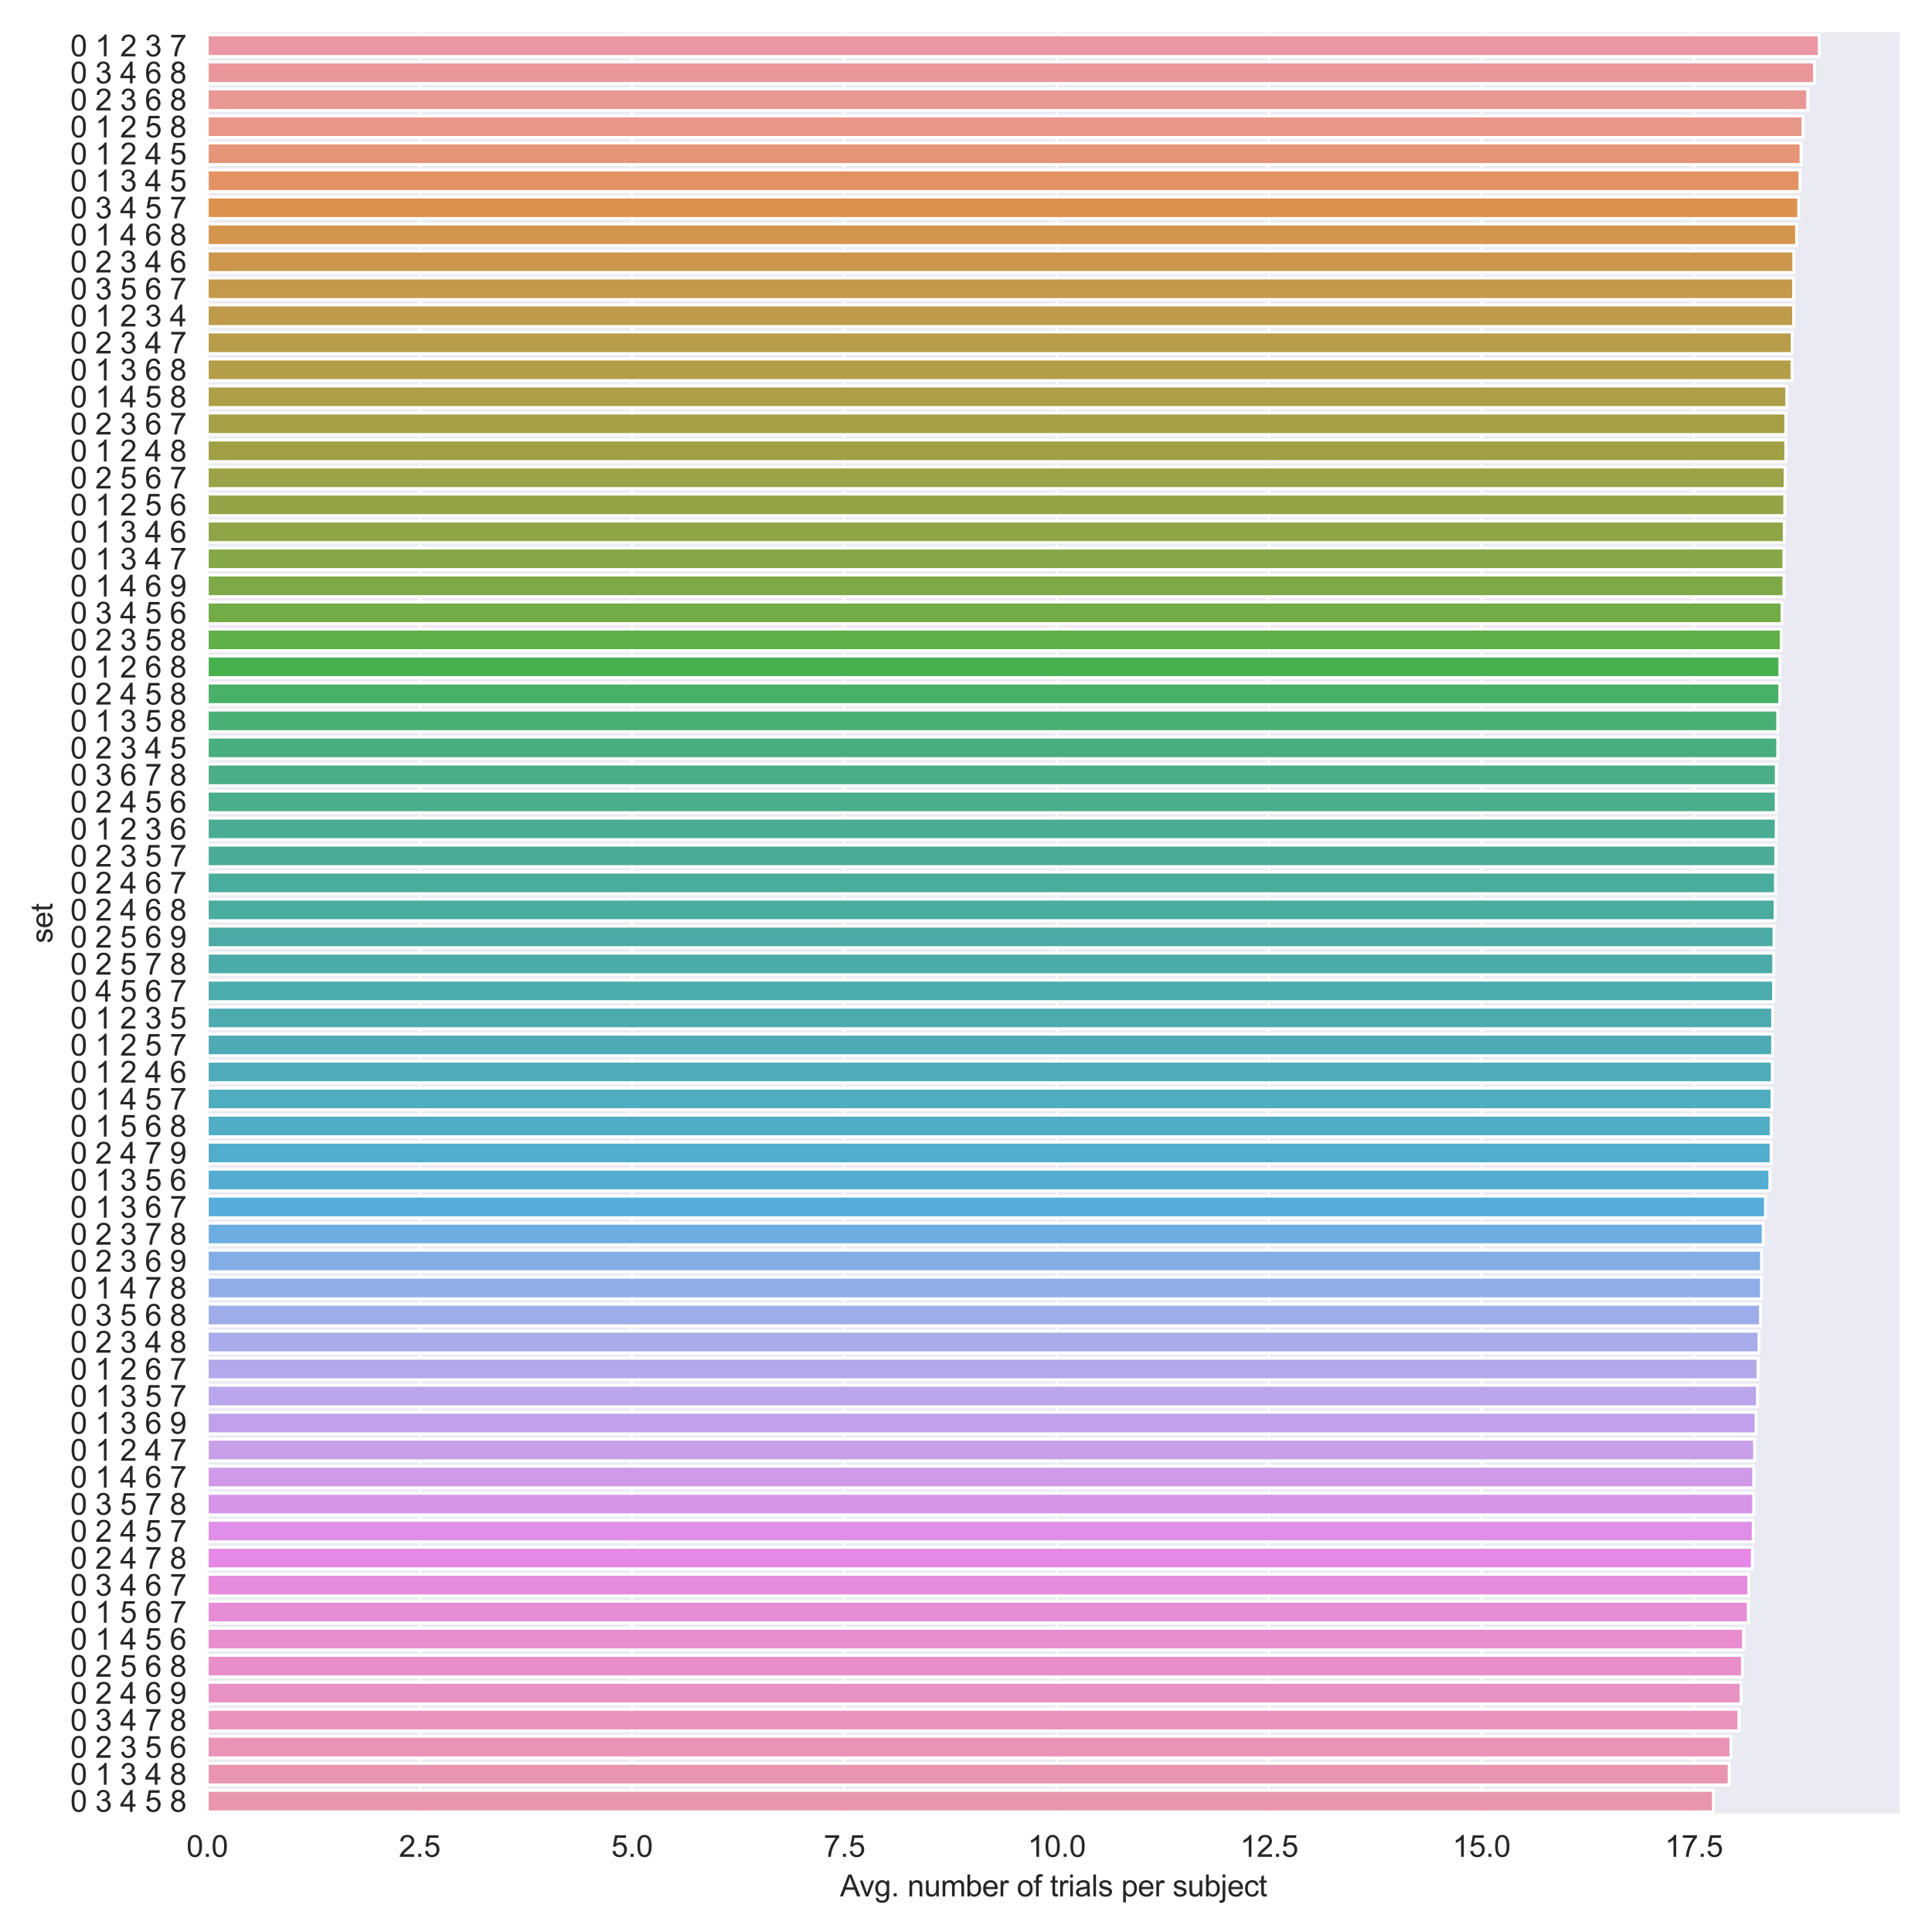 <?xml version="1.0" encoding="utf-8" standalone="no"?>
<!DOCTYPE svg PUBLIC "-//W3C//DTD SVG 1.1//EN"
  "http://www.w3.org/Graphics/SVG/1.1/DTD/svg11.dtd">
<svg xmlns:xlink="http://www.w3.org/1999/xlink" width="648pt" height="648pt" viewBox="0 0 648 648" xmlns="http://www.w3.org/2000/svg" version="1.1">
 <defs>
  <style type="text/css">*{stroke-linejoin: round; stroke-linecap: butt}</style>
 </defs>
 <g id="figure_1">
  <g id="patch_1">
   <path d="M 0 648 
L 648 648 
L 648 0 
L 0 0 
z
" style="fill: #ffffff"/>
  </g>
  <g id="axes_1">
   <g id="patch_2">
    <path d="M 69.5 608.628 
L 637.2 608.628 
L 637.2 10.8 
L 69.5 10.8 
z
" style="fill: #eaeaf2"/>
   </g>
   <g id="matplotlib.axis_1">
    <g id="xtick_1">
     <g id="line2d_1">
      <path d="M 69.5 608.628 
L 69.5 10.8 
" clip-path="url(#p4b94a27988)" style="fill: none; stroke: #ffffff; stroke-width: 0.8; stroke-linecap: round"/>
     </g>
     <g id="text_1">
      <!-- 0.0 -->
      <g style="fill: #262626" transform="translate(62.55 622.785) scale(0.1 -0.1)">
       <defs>
        <path id="ArialMT-30" d="M 266 2259 
Q 266 3072 433 3567 
Q 600 4063 929 4331 
Q 1259 4600 1759 4600 
Q 2128 4600 2406 4451 
Q 2684 4303 2865 4023 
Q 3047 3744 3150 3342 
Q 3253 2941 3253 2259 
Q 3253 1453 3087 958 
Q 2922 463 2592 192 
Q 2263 -78 1759 -78 
Q 1097 -78 719 397 
Q 266 969 266 2259 
z
M 844 2259 
Q 844 1131 1108 757 
Q 1372 384 1759 384 
Q 2147 384 2411 759 
Q 2675 1134 2675 2259 
Q 2675 3391 2411 3762 
Q 2147 4134 1753 4134 
Q 1366 4134 1134 3806 
Q 844 3388 844 2259 
z
" transform="scale(0.016)"/>
        <path id="ArialMT-2e" d="M 581 0 
L 581 641 
L 1222 641 
L 1222 0 
L 581 0 
z
" transform="scale(0.016)"/>
       </defs>
       <use xlink:href="#ArialMT-30"/>
       <use xlink:href="#ArialMT-2e" x="55.615"/>
       <use xlink:href="#ArialMT-30" x="83.398"/>
      </g>
     </g>
    </g>
    <g id="xtick_2">
     <g id="line2d_2">
      <path d="M 140.73 608.628 
L 140.73 10.8 
" clip-path="url(#p4b94a27988)" style="fill: none; stroke: #ffffff; stroke-width: 0.8; stroke-linecap: round"/>
     </g>
     <g id="text_2">
      <!-- 2.5 -->
      <g style="fill: #262626" transform="translate(133.78 622.785) scale(0.1 -0.1)">
       <defs>
        <path id="ArialMT-32" d="M 3222 541 
L 3222 0 
L 194 0 
Q 188 203 259 391 
Q 375 700 629 1000 
Q 884 1300 1366 1694 
Q 2113 2306 2375 2664 
Q 2638 3022 2638 3341 
Q 2638 3675 2398 3904 
Q 2159 4134 1775 4134 
Q 1369 4134 1125 3890 
Q 881 3647 878 3216 
L 300 3275 
Q 359 3922 746 4261 
Q 1134 4600 1788 4600 
Q 2447 4600 2831 4234 
Q 3216 3869 3216 3328 
Q 3216 3053 3103 2787 
Q 2991 2522 2730 2228 
Q 2469 1934 1863 1422 
Q 1356 997 1212 845 
Q 1069 694 975 541 
L 3222 541 
z
" transform="scale(0.016)"/>
        <path id="ArialMT-35" d="M 266 1200 
L 856 1250 
Q 922 819 1161 601 
Q 1400 384 1738 384 
Q 2144 384 2425 690 
Q 2706 997 2706 1503 
Q 2706 1984 2436 2262 
Q 2166 2541 1728 2541 
Q 1456 2541 1237 2417 
Q 1019 2294 894 2097 
L 366 2166 
L 809 4519 
L 3088 4519 
L 3088 3981 
L 1259 3981 
L 1013 2750 
Q 1425 3038 1878 3038 
Q 2478 3038 2890 2622 
Q 3303 2206 3303 1553 
Q 3303 931 2941 478 
Q 2500 -78 1738 -78 
Q 1113 -78 717 272 
Q 322 622 266 1200 
z
" transform="scale(0.016)"/>
       </defs>
       <use xlink:href="#ArialMT-32"/>
       <use xlink:href="#ArialMT-2e" x="55.615"/>
       <use xlink:href="#ArialMT-35" x="83.398"/>
      </g>
     </g>
    </g>
    <g id="xtick_3">
     <g id="line2d_3">
      <path d="M 211.959 608.628 
L 211.959 10.8 
" clip-path="url(#p4b94a27988)" style="fill: none; stroke: #ffffff; stroke-width: 0.8; stroke-linecap: round"/>
     </g>
     <g id="text_3">
      <!-- 5.0 -->
      <g style="fill: #262626" transform="translate(205.009 622.785) scale(0.1 -0.1)">
       <use xlink:href="#ArialMT-35"/>
       <use xlink:href="#ArialMT-2e" x="55.615"/>
       <use xlink:href="#ArialMT-30" x="83.398"/>
      </g>
     </g>
    </g>
    <g id="xtick_4">
     <g id="line2d_4">
      <path d="M 283.189 608.628 
L 283.189 10.8 
" clip-path="url(#p4b94a27988)" style="fill: none; stroke: #ffffff; stroke-width: 0.8; stroke-linecap: round"/>
     </g>
     <g id="text_4">
      <!-- 7.5 -->
      <g style="fill: #262626" transform="translate(276.239 622.785) scale(0.1 -0.1)">
       <defs>
        <path id="ArialMT-37" d="M 303 3981 
L 303 4522 
L 3269 4522 
L 3269 4084 
Q 2831 3619 2401 2847 
Q 1972 2075 1738 1259 
Q 1569 684 1522 0 
L 944 0 
Q 953 541 1156 1306 
Q 1359 2072 1739 2783 
Q 2119 3494 2547 3981 
L 303 3981 
z
" transform="scale(0.016)"/>
       </defs>
       <use xlink:href="#ArialMT-37"/>
       <use xlink:href="#ArialMT-2e" x="55.615"/>
       <use xlink:href="#ArialMT-35" x="83.398"/>
      </g>
     </g>
    </g>
    <g id="xtick_5">
     <g id="line2d_5">
      <path d="M 354.418 608.628 
L 354.418 10.8 
" clip-path="url(#p4b94a27988)" style="fill: none; stroke: #ffffff; stroke-width: 0.8; stroke-linecap: round"/>
     </g>
     <g id="text_5">
      <!-- 10.0 -->
      <g style="fill: #262626" transform="translate(344.688 622.785) scale(0.1 -0.1)">
       <defs>
        <path id="ArialMT-31" d="M 2384 0 
L 1822 0 
L 1822 3584 
Q 1619 3391 1289 3197 
Q 959 3003 697 2906 
L 697 3450 
Q 1169 3672 1522 3987 
Q 1875 4303 2022 4600 
L 2384 4600 
L 2384 0 
z
" transform="scale(0.016)"/>
       </defs>
       <use xlink:href="#ArialMT-31"/>
       <use xlink:href="#ArialMT-30" x="55.615"/>
       <use xlink:href="#ArialMT-2e" x="111.23"/>
       <use xlink:href="#ArialMT-30" x="139.014"/>
      </g>
     </g>
    </g>
    <g id="xtick_6">
     <g id="line2d_6">
      <path d="M 425.648 608.628 
L 425.648 10.8 
" clip-path="url(#p4b94a27988)" style="fill: none; stroke: #ffffff; stroke-width: 0.8; stroke-linecap: round"/>
     </g>
     <g id="text_6">
      <!-- 12.5 -->
      <g style="fill: #262626" transform="translate(415.918 622.785) scale(0.1 -0.1)">
       <use xlink:href="#ArialMT-31"/>
       <use xlink:href="#ArialMT-32" x="55.615"/>
       <use xlink:href="#ArialMT-2e" x="111.23"/>
       <use xlink:href="#ArialMT-35" x="139.014"/>
      </g>
     </g>
    </g>
    <g id="xtick_7">
     <g id="line2d_7">
      <path d="M 496.878 608.628 
L 496.878 10.8 
" clip-path="url(#p4b94a27988)" style="fill: none; stroke: #ffffff; stroke-width: 0.8; stroke-linecap: round"/>
     </g>
     <g id="text_7">
      <!-- 15.0 -->
      <g style="fill: #262626" transform="translate(487.147 622.785) scale(0.1 -0.1)">
       <use xlink:href="#ArialMT-31"/>
       <use xlink:href="#ArialMT-35" x="55.615"/>
       <use xlink:href="#ArialMT-2e" x="111.23"/>
       <use xlink:href="#ArialMT-30" x="139.014"/>
      </g>
     </g>
    </g>
    <g id="xtick_8">
     <g id="line2d_8">
      <path d="M 568.107 608.628 
L 568.107 10.8 
" clip-path="url(#p4b94a27988)" style="fill: none; stroke: #ffffff; stroke-width: 0.8; stroke-linecap: round"/>
     </g>
     <g id="text_8">
      <!-- 17.5 -->
      <g style="fill: #262626" transform="translate(558.377 622.785) scale(0.1 -0.1)">
       <use xlink:href="#ArialMT-31"/>
       <use xlink:href="#ArialMT-37" x="55.615"/>
       <use xlink:href="#ArialMT-2e" x="111.23"/>
       <use xlink:href="#ArialMT-35" x="139.014"/>
      </g>
     </g>
    </g>
    <g id="text_9">
     <!-- Avg. number of trials per subject -->
     <g style="fill: #262626" transform="translate(281.743 636.053) scale(0.1 -0.1)">
      <defs>
       <path id="ArialMT-41" d="M -9 0 
L 1750 4581 
L 2403 4581 
L 4278 0 
L 3588 0 
L 3053 1388 
L 1138 1388 
L 634 0 
L -9 0 
z
M 1313 1881 
L 2866 1881 
L 2388 3150 
Q 2169 3728 2063 4100 
Q 1975 3659 1816 3225 
L 1313 1881 
z
" transform="scale(0.016)"/>
       <path id="ArialMT-76" d="M 1344 0 
L 81 3319 
L 675 3319 
L 1388 1331 
Q 1503 1009 1600 663 
Q 1675 925 1809 1294 
L 2547 3319 
L 3125 3319 
L 1869 0 
L 1344 0 
z
" transform="scale(0.016)"/>
       <path id="ArialMT-67" d="M 319 -275 
L 866 -356 
Q 900 -609 1056 -725 
Q 1266 -881 1628 -881 
Q 2019 -881 2231 -725 
Q 2444 -569 2519 -288 
Q 2563 -116 2559 434 
Q 2191 0 1641 0 
Q 956 0 581 494 
Q 206 988 206 1678 
Q 206 2153 378 2554 
Q 550 2956 876 3175 
Q 1203 3394 1644 3394 
Q 2231 3394 2613 2919 
L 2613 3319 
L 3131 3319 
L 3131 450 
Q 3131 -325 2973 -648 
Q 2816 -972 2473 -1159 
Q 2131 -1347 1631 -1347 
Q 1038 -1347 672 -1080 
Q 306 -813 319 -275 
z
M 784 1719 
Q 784 1066 1043 766 
Q 1303 466 1694 466 
Q 2081 466 2343 764 
Q 2606 1063 2606 1700 
Q 2606 2309 2336 2618 
Q 2066 2928 1684 2928 
Q 1309 2928 1046 2623 
Q 784 2319 784 1719 
z
" transform="scale(0.016)"/>
       <path id="ArialMT-20" transform="scale(0.016)"/>
       <path id="ArialMT-6e" d="M 422 0 
L 422 3319 
L 928 3319 
L 928 2847 
Q 1294 3394 1984 3394 
Q 2284 3394 2536 3286 
Q 2788 3178 2913 3003 
Q 3038 2828 3088 2588 
Q 3119 2431 3119 2041 
L 3119 0 
L 2556 0 
L 2556 2019 
Q 2556 2363 2490 2533 
Q 2425 2703 2258 2804 
Q 2091 2906 1866 2906 
Q 1506 2906 1245 2678 
Q 984 2450 984 1813 
L 984 0 
L 422 0 
z
" transform="scale(0.016)"/>
       <path id="ArialMT-75" d="M 2597 0 
L 2597 488 
Q 2209 -75 1544 -75 
Q 1250 -75 995 37 
Q 741 150 617 320 
Q 494 491 444 738 
Q 409 903 409 1263 
L 409 3319 
L 972 3319 
L 972 1478 
Q 972 1038 1006 884 
Q 1059 663 1231 536 
Q 1403 409 1656 409 
Q 1909 409 2131 539 
Q 2353 669 2445 892 
Q 2538 1116 2538 1541 
L 2538 3319 
L 3100 3319 
L 3100 0 
L 2597 0 
z
" transform="scale(0.016)"/>
       <path id="ArialMT-6d" d="M 422 0 
L 422 3319 
L 925 3319 
L 925 2853 
Q 1081 3097 1340 3245 
Q 1600 3394 1931 3394 
Q 2300 3394 2536 3241 
Q 2772 3088 2869 2813 
Q 3263 3394 3894 3394 
Q 4388 3394 4653 3120 
Q 4919 2847 4919 2278 
L 4919 0 
L 4359 0 
L 4359 2091 
Q 4359 2428 4304 2576 
Q 4250 2725 4106 2815 
Q 3963 2906 3769 2906 
Q 3419 2906 3187 2673 
Q 2956 2441 2956 1928 
L 2956 0 
L 2394 0 
L 2394 2156 
Q 2394 2531 2256 2718 
Q 2119 2906 1806 2906 
Q 1569 2906 1367 2781 
Q 1166 2656 1075 2415 
Q 984 2175 984 1722 
L 984 0 
L 422 0 
z
" transform="scale(0.016)"/>
       <path id="ArialMT-62" d="M 941 0 
L 419 0 
L 419 4581 
L 981 4581 
L 981 2947 
Q 1338 3394 1891 3394 
Q 2197 3394 2470 3270 
Q 2744 3147 2920 2923 
Q 3097 2700 3197 2384 
Q 3297 2069 3297 1709 
Q 3297 856 2875 390 
Q 2453 -75 1863 -75 
Q 1275 -75 941 416 
L 941 0 
z
M 934 1684 
Q 934 1088 1097 822 
Q 1363 388 1816 388 
Q 2184 388 2453 708 
Q 2722 1028 2722 1663 
Q 2722 2313 2464 2622 
Q 2206 2931 1841 2931 
Q 1472 2931 1203 2611 
Q 934 2291 934 1684 
z
" transform="scale(0.016)"/>
       <path id="ArialMT-65" d="M 2694 1069 
L 3275 997 
Q 3138 488 2766 206 
Q 2394 -75 1816 -75 
Q 1088 -75 661 373 
Q 234 822 234 1631 
Q 234 2469 665 2931 
Q 1097 3394 1784 3394 
Q 2450 3394 2872 2941 
Q 3294 2488 3294 1666 
Q 3294 1616 3291 1516 
L 816 1516 
Q 847 969 1125 678 
Q 1403 388 1819 388 
Q 2128 388 2347 550 
Q 2566 713 2694 1069 
z
M 847 1978 
L 2700 1978 
Q 2663 2397 2488 2606 
Q 2219 2931 1791 2931 
Q 1403 2931 1139 2672 
Q 875 2413 847 1978 
z
" transform="scale(0.016)"/>
       <path id="ArialMT-72" d="M 416 0 
L 416 3319 
L 922 3319 
L 922 2816 
Q 1116 3169 1280 3281 
Q 1444 3394 1641 3394 
Q 1925 3394 2219 3213 
L 2025 2691 
Q 1819 2813 1613 2813 
Q 1428 2813 1281 2702 
Q 1134 2591 1072 2394 
Q 978 2094 978 1738 
L 978 0 
L 416 0 
z
" transform="scale(0.016)"/>
       <path id="ArialMT-6f" d="M 213 1659 
Q 213 2581 725 3025 
Q 1153 3394 1769 3394 
Q 2453 3394 2887 2945 
Q 3322 2497 3322 1706 
Q 3322 1066 3130 698 
Q 2938 331 2570 128 
Q 2203 -75 1769 -75 
Q 1072 -75 642 372 
Q 213 819 213 1659 
z
M 791 1659 
Q 791 1022 1069 705 
Q 1347 388 1769 388 
Q 2188 388 2466 706 
Q 2744 1025 2744 1678 
Q 2744 2294 2464 2611 
Q 2184 2928 1769 2928 
Q 1347 2928 1069 2612 
Q 791 2297 791 1659 
z
" transform="scale(0.016)"/>
       <path id="ArialMT-66" d="M 556 0 
L 556 2881 
L 59 2881 
L 59 3319 
L 556 3319 
L 556 3672 
Q 556 4006 616 4169 
Q 697 4388 901 4523 
Q 1106 4659 1475 4659 
Q 1713 4659 2000 4603 
L 1916 4113 
Q 1741 4144 1584 4144 
Q 1328 4144 1222 4034 
Q 1116 3925 1116 3625 
L 1116 3319 
L 1763 3319 
L 1763 2881 
L 1116 2881 
L 1116 0 
L 556 0 
z
" transform="scale(0.016)"/>
       <path id="ArialMT-74" d="M 1650 503 
L 1731 6 
Q 1494 -44 1306 -44 
Q 1000 -44 831 53 
Q 663 150 594 308 
Q 525 466 525 972 
L 525 2881 
L 113 2881 
L 113 3319 
L 525 3319 
L 525 4141 
L 1084 4478 
L 1084 3319 
L 1650 3319 
L 1650 2881 
L 1084 2881 
L 1084 941 
Q 1084 700 1114 631 
Q 1144 563 1211 522 
Q 1278 481 1403 481 
Q 1497 481 1650 503 
z
" transform="scale(0.016)"/>
       <path id="ArialMT-69" d="M 425 3934 
L 425 4581 
L 988 4581 
L 988 3934 
L 425 3934 
z
M 425 0 
L 425 3319 
L 988 3319 
L 988 0 
L 425 0 
z
" transform="scale(0.016)"/>
       <path id="ArialMT-61" d="M 2588 409 
Q 2275 144 1986 34 
Q 1697 -75 1366 -75 
Q 819 -75 525 192 
Q 231 459 231 875 
Q 231 1119 342 1320 
Q 453 1522 633 1644 
Q 813 1766 1038 1828 
Q 1203 1872 1538 1913 
Q 2219 1994 2541 2106 
Q 2544 2222 2544 2253 
Q 2544 2597 2384 2738 
Q 2169 2928 1744 2928 
Q 1347 2928 1158 2789 
Q 969 2650 878 2297 
L 328 2372 
Q 403 2725 575 2942 
Q 747 3159 1072 3276 
Q 1397 3394 1825 3394 
Q 2250 3394 2515 3294 
Q 2781 3194 2906 3042 
Q 3031 2891 3081 2659 
Q 3109 2516 3109 2141 
L 3109 1391 
Q 3109 606 3145 398 
Q 3181 191 3288 0 
L 2700 0 
Q 2613 175 2588 409 
z
M 2541 1666 
Q 2234 1541 1622 1453 
Q 1275 1403 1131 1340 
Q 988 1278 909 1158 
Q 831 1038 831 891 
Q 831 666 1001 516 
Q 1172 366 1500 366 
Q 1825 366 2078 508 
Q 2331 650 2450 897 
Q 2541 1088 2541 1459 
L 2541 1666 
z
" transform="scale(0.016)"/>
       <path id="ArialMT-6c" d="M 409 0 
L 409 4581 
L 972 4581 
L 972 0 
L 409 0 
z
" transform="scale(0.016)"/>
       <path id="ArialMT-73" d="M 197 991 
L 753 1078 
Q 800 744 1014 566 
Q 1228 388 1613 388 
Q 2000 388 2187 545 
Q 2375 703 2375 916 
Q 2375 1106 2209 1216 
Q 2094 1291 1634 1406 
Q 1016 1563 777 1677 
Q 538 1791 414 1992 
Q 291 2194 291 2438 
Q 291 2659 392 2848 
Q 494 3038 669 3163 
Q 800 3259 1026 3326 
Q 1253 3394 1513 3394 
Q 1903 3394 2198 3281 
Q 2494 3169 2634 2976 
Q 2775 2784 2828 2463 
L 2278 2388 
Q 2241 2644 2061 2787 
Q 1881 2931 1553 2931 
Q 1166 2931 1000 2803 
Q 834 2675 834 2503 
Q 834 2394 903 2306 
Q 972 2216 1119 2156 
Q 1203 2125 1616 2013 
Q 2213 1853 2448 1751 
Q 2684 1650 2818 1456 
Q 2953 1263 2953 975 
Q 2953 694 2789 445 
Q 2625 197 2315 61 
Q 2006 -75 1616 -75 
Q 969 -75 630 194 
Q 291 463 197 991 
z
" transform="scale(0.016)"/>
       <path id="ArialMT-70" d="M 422 -1272 
L 422 3319 
L 934 3319 
L 934 2888 
Q 1116 3141 1344 3267 
Q 1572 3394 1897 3394 
Q 2322 3394 2647 3175 
Q 2972 2956 3137 2557 
Q 3303 2159 3303 1684 
Q 3303 1175 3120 767 
Q 2938 359 2589 142 
Q 2241 -75 1856 -75 
Q 1575 -75 1351 44 
Q 1128 163 984 344 
L 984 -1272 
L 422 -1272 
z
M 931 1641 
Q 931 1000 1190 694 
Q 1450 388 1819 388 
Q 2194 388 2461 705 
Q 2728 1022 2728 1688 
Q 2728 2322 2467 2637 
Q 2206 2953 1844 2953 
Q 1484 2953 1207 2617 
Q 931 2281 931 1641 
z
" transform="scale(0.016)"/>
       <path id="ArialMT-6a" d="M 419 3928 
L 419 4581 
L 981 4581 
L 981 3928 
L 419 3928 
z
M -294 -1288 
L -188 -809 
Q -19 -853 78 -853 
Q 250 -853 334 -739 
Q 419 -625 419 -169 
L 419 3319 
L 981 3319 
L 981 -181 
Q 981 -794 822 -1034 
Q 619 -1347 147 -1347 
Q -81 -1347 -294 -1288 
z
" transform="scale(0.016)"/>
       <path id="ArialMT-63" d="M 2588 1216 
L 3141 1144 
Q 3050 572 2676 248 
Q 2303 -75 1759 -75 
Q 1078 -75 664 370 
Q 250 816 250 1647 
Q 250 2184 428 2587 
Q 606 2991 970 3192 
Q 1334 3394 1763 3394 
Q 2303 3394 2647 3120 
Q 2991 2847 3088 2344 
L 2541 2259 
Q 2463 2594 2264 2762 
Q 2066 2931 1784 2931 
Q 1359 2931 1093 2626 
Q 828 2322 828 1663 
Q 828 994 1084 691 
Q 1341 388 1753 388 
Q 2084 388 2306 591 
Q 2528 794 2588 1216 
z
" transform="scale(0.016)"/>
      </defs>
      <use xlink:href="#ArialMT-41"/>
      <use xlink:href="#ArialMT-76" x="64.949"/>
      <use xlink:href="#ArialMT-67" x="114.949"/>
      <use xlink:href="#ArialMT-2e" x="170.564"/>
      <use xlink:href="#ArialMT-20" x="198.348"/>
      <use xlink:href="#ArialMT-6e" x="226.131"/>
      <use xlink:href="#ArialMT-75" x="281.746"/>
      <use xlink:href="#ArialMT-6d" x="337.361"/>
      <use xlink:href="#ArialMT-62" x="420.662"/>
      <use xlink:href="#ArialMT-65" x="476.277"/>
      <use xlink:href="#ArialMT-72" x="531.893"/>
      <use xlink:href="#ArialMT-20" x="565.193"/>
      <use xlink:href="#ArialMT-6f" x="592.977"/>
      <use xlink:href="#ArialMT-66" x="648.592"/>
      <use xlink:href="#ArialMT-20" x="676.375"/>
      <use xlink:href="#ArialMT-74" x="704.158"/>
      <use xlink:href="#ArialMT-72" x="731.941"/>
      <use xlink:href="#ArialMT-69" x="765.242"/>
      <use xlink:href="#ArialMT-61" x="787.459"/>
      <use xlink:href="#ArialMT-6c" x="843.074"/>
      <use xlink:href="#ArialMT-73" x="865.291"/>
      <use xlink:href="#ArialMT-20" x="915.291"/>
      <use xlink:href="#ArialMT-70" x="943.074"/>
      <use xlink:href="#ArialMT-65" x="998.689"/>
      <use xlink:href="#ArialMT-72" x="1054.305"/>
      <use xlink:href="#ArialMT-20" x="1087.605"/>
      <use xlink:href="#ArialMT-73" x="1115.389"/>
      <use xlink:href="#ArialMT-75" x="1165.389"/>
      <use xlink:href="#ArialMT-62" x="1221.004"/>
      <use xlink:href="#ArialMT-6a" x="1276.619"/>
      <use xlink:href="#ArialMT-65" x="1298.836"/>
      <use xlink:href="#ArialMT-63" x="1354.451"/>
      <use xlink:href="#ArialMT-74" x="1404.451"/>
     </g>
    </g>
   </g>
   <g id="matplotlib.axis_2">
    <g id="ytick_1">
     <g id="text_10">
      <!-- 0 1 2 3 7 -->
      <g style="fill: #262626" transform="translate(23.583 18.908) scale(0.1 -0.1)">
       <defs>
        <path id="ArialMT-33" d="M 269 1209 
L 831 1284 
Q 928 806 1161 595 
Q 1394 384 1728 384 
Q 2125 384 2398 659 
Q 2672 934 2672 1341 
Q 2672 1728 2419 1979 
Q 2166 2231 1775 2231 
Q 1616 2231 1378 2169 
L 1441 2663 
Q 1497 2656 1531 2656 
Q 1891 2656 2178 2843 
Q 2466 3031 2466 3422 
Q 2466 3731 2256 3934 
Q 2047 4138 1716 4138 
Q 1388 4138 1169 3931 
Q 950 3725 888 3313 
L 325 3413 
Q 428 3978 793 4289 
Q 1159 4600 1703 4600 
Q 2078 4600 2393 4439 
Q 2709 4278 2876 4000 
Q 3044 3722 3044 3409 
Q 3044 3113 2884 2869 
Q 2725 2625 2413 2481 
Q 2819 2388 3044 2092 
Q 3269 1797 3269 1353 
Q 3269 753 2831 336 
Q 2394 -81 1725 -81 
Q 1122 -81 723 278 
Q 325 638 269 1209 
z
" transform="scale(0.016)"/>
       </defs>
       <use xlink:href="#ArialMT-30"/>
       <use xlink:href="#ArialMT-20" x="55.615"/>
       <use xlink:href="#ArialMT-31" x="83.398"/>
       <use xlink:href="#ArialMT-20" x="139.014"/>
       <use xlink:href="#ArialMT-32" x="166.797"/>
       <use xlink:href="#ArialMT-20" x="222.412"/>
       <use xlink:href="#ArialMT-33" x="250.195"/>
       <use xlink:href="#ArialMT-20" x="305.811"/>
       <use xlink:href="#ArialMT-37" x="333.594"/>
      </g>
     </g>
    </g>
    <g id="ytick_2">
     <g id="text_11">
      <!-- 0 3 4 6 8 -->
      <g style="fill: #262626" transform="translate(23.583 27.966) scale(0.1 -0.1)">
       <defs>
        <path id="ArialMT-34" d="M 2069 0 
L 2069 1097 
L 81 1097 
L 81 1613 
L 2172 4581 
L 2631 4581 
L 2631 1613 
L 3250 1613 
L 3250 1097 
L 2631 1097 
L 2631 0 
L 2069 0 
z
M 2069 1613 
L 2069 3678 
L 634 1613 
L 2069 1613 
z
" transform="scale(0.016)"/>
        <path id="ArialMT-36" d="M 3184 3459 
L 2625 3416 
Q 2550 3747 2413 3897 
Q 2184 4138 1850 4138 
Q 1581 4138 1378 3988 
Q 1113 3794 959 3422 
Q 806 3050 800 2363 
Q 1003 2672 1297 2822 
Q 1591 2972 1913 2972 
Q 2475 2972 2870 2558 
Q 3266 2144 3266 1488 
Q 3266 1056 3080 686 
Q 2894 316 2569 119 
Q 2244 -78 1831 -78 
Q 1128 -78 684 439 
Q 241 956 241 2144 
Q 241 3472 731 4075 
Q 1159 4600 1884 4600 
Q 2425 4600 2770 4297 
Q 3116 3994 3184 3459 
z
M 888 1484 
Q 888 1194 1011 928 
Q 1134 663 1356 523 
Q 1578 384 1822 384 
Q 2178 384 2434 671 
Q 2691 959 2691 1453 
Q 2691 1928 2437 2201 
Q 2184 2475 1800 2475 
Q 1419 2475 1153 2201 
Q 888 1928 888 1484 
z
" transform="scale(0.016)"/>
        <path id="ArialMT-38" d="M 1131 2484 
Q 781 2613 612 2850 
Q 444 3088 444 3419 
Q 444 3919 803 4259 
Q 1163 4600 1759 4600 
Q 2359 4600 2725 4251 
Q 3091 3903 3091 3403 
Q 3091 3084 2923 2848 
Q 2756 2613 2416 2484 
Q 2838 2347 3058 2040 
Q 3278 1734 3278 1309 
Q 3278 722 2862 322 
Q 2447 -78 1769 -78 
Q 1091 -78 675 323 
Q 259 725 259 1325 
Q 259 1772 486 2073 
Q 713 2375 1131 2484 
z
M 1019 3438 
Q 1019 3113 1228 2906 
Q 1438 2700 1772 2700 
Q 2097 2700 2305 2904 
Q 2513 3109 2513 3406 
Q 2513 3716 2298 3927 
Q 2084 4138 1766 4138 
Q 1444 4138 1231 3931 
Q 1019 3725 1019 3438 
z
M 838 1322 
Q 838 1081 952 856 
Q 1066 631 1291 507 
Q 1516 384 1775 384 
Q 2178 384 2440 643 
Q 2703 903 2703 1303 
Q 2703 1709 2433 1975 
Q 2163 2241 1756 2241 
Q 1359 2241 1098 1978 
Q 838 1716 838 1322 
z
" transform="scale(0.016)"/>
       </defs>
       <use xlink:href="#ArialMT-30"/>
       <use xlink:href="#ArialMT-20" x="55.615"/>
       <use xlink:href="#ArialMT-33" x="83.398"/>
       <use xlink:href="#ArialMT-20" x="139.014"/>
       <use xlink:href="#ArialMT-34" x="166.797"/>
       <use xlink:href="#ArialMT-20" x="222.412"/>
       <use xlink:href="#ArialMT-36" x="250.195"/>
       <use xlink:href="#ArialMT-20" x="305.811"/>
       <use xlink:href="#ArialMT-38" x="333.594"/>
      </g>
     </g>
    </g>
    <g id="ytick_3">
     <g id="text_12">
      <!-- 0 2 3 6 8 -->
      <g style="fill: #262626" transform="translate(23.583 37.024) scale(0.1 -0.1)">
       <use xlink:href="#ArialMT-30"/>
       <use xlink:href="#ArialMT-20" x="55.615"/>
       <use xlink:href="#ArialMT-32" x="83.398"/>
       <use xlink:href="#ArialMT-20" x="139.014"/>
       <use xlink:href="#ArialMT-33" x="166.797"/>
       <use xlink:href="#ArialMT-20" x="222.412"/>
       <use xlink:href="#ArialMT-36" x="250.195"/>
       <use xlink:href="#ArialMT-20" x="305.811"/>
       <use xlink:href="#ArialMT-38" x="333.594"/>
      </g>
     </g>
    </g>
    <g id="ytick_4">
     <g id="text_13">
      <!-- 0 1 2 5 8 -->
      <g style="fill: #262626" transform="translate(23.583 46.082) scale(0.1 -0.1)">
       <use xlink:href="#ArialMT-30"/>
       <use xlink:href="#ArialMT-20" x="55.615"/>
       <use xlink:href="#ArialMT-31" x="83.398"/>
       <use xlink:href="#ArialMT-20" x="139.014"/>
       <use xlink:href="#ArialMT-32" x="166.797"/>
       <use xlink:href="#ArialMT-20" x="222.412"/>
       <use xlink:href="#ArialMT-35" x="250.195"/>
       <use xlink:href="#ArialMT-20" x="305.811"/>
       <use xlink:href="#ArialMT-38" x="333.594"/>
      </g>
     </g>
    </g>
    <g id="ytick_5">
     <g id="text_14">
      <!-- 0 1 2 4 5 -->
      <g style="fill: #262626" transform="translate(23.583 55.14) scale(0.1 -0.1)">
       <use xlink:href="#ArialMT-30"/>
       <use xlink:href="#ArialMT-20" x="55.615"/>
       <use xlink:href="#ArialMT-31" x="83.398"/>
       <use xlink:href="#ArialMT-20" x="139.014"/>
       <use xlink:href="#ArialMT-32" x="166.797"/>
       <use xlink:href="#ArialMT-20" x="222.412"/>
       <use xlink:href="#ArialMT-34" x="250.195"/>
       <use xlink:href="#ArialMT-20" x="305.811"/>
       <use xlink:href="#ArialMT-35" x="333.594"/>
      </g>
     </g>
    </g>
    <g id="ytick_6">
     <g id="text_15">
      <!-- 0 1 3 4 5 -->
      <g style="fill: #262626" transform="translate(23.583 64.198) scale(0.1 -0.1)">
       <use xlink:href="#ArialMT-30"/>
       <use xlink:href="#ArialMT-20" x="55.615"/>
       <use xlink:href="#ArialMT-31" x="83.398"/>
       <use xlink:href="#ArialMT-20" x="139.014"/>
       <use xlink:href="#ArialMT-33" x="166.797"/>
       <use xlink:href="#ArialMT-20" x="222.412"/>
       <use xlink:href="#ArialMT-34" x="250.195"/>
       <use xlink:href="#ArialMT-20" x="305.811"/>
       <use xlink:href="#ArialMT-35" x="333.594"/>
      </g>
     </g>
    </g>
    <g id="ytick_7">
     <g id="text_16">
      <!-- 0 3 4 5 7 -->
      <g style="fill: #262626" transform="translate(23.583 73.256) scale(0.1 -0.1)">
       <use xlink:href="#ArialMT-30"/>
       <use xlink:href="#ArialMT-20" x="55.615"/>
       <use xlink:href="#ArialMT-33" x="83.398"/>
       <use xlink:href="#ArialMT-20" x="139.014"/>
       <use xlink:href="#ArialMT-34" x="166.797"/>
       <use xlink:href="#ArialMT-20" x="222.412"/>
       <use xlink:href="#ArialMT-35" x="250.195"/>
       <use xlink:href="#ArialMT-20" x="305.811"/>
       <use xlink:href="#ArialMT-37" x="333.594"/>
      </g>
     </g>
    </g>
    <g id="ytick_8">
     <g id="text_17">
      <!-- 0 1 4 6 8 -->
      <g style="fill: #262626" transform="translate(23.583 82.314) scale(0.1 -0.1)">
       <use xlink:href="#ArialMT-30"/>
       <use xlink:href="#ArialMT-20" x="55.615"/>
       <use xlink:href="#ArialMT-31" x="83.398"/>
       <use xlink:href="#ArialMT-20" x="139.014"/>
       <use xlink:href="#ArialMT-34" x="166.797"/>
       <use xlink:href="#ArialMT-20" x="222.412"/>
       <use xlink:href="#ArialMT-36" x="250.195"/>
       <use xlink:href="#ArialMT-20" x="305.811"/>
       <use xlink:href="#ArialMT-38" x="333.594"/>
      </g>
     </g>
    </g>
    <g id="ytick_9">
     <g id="text_18">
      <!-- 0 2 3 4 6 -->
      <g style="fill: #262626" transform="translate(23.583 91.372) scale(0.1 -0.1)">
       <use xlink:href="#ArialMT-30"/>
       <use xlink:href="#ArialMT-20" x="55.615"/>
       <use xlink:href="#ArialMT-32" x="83.398"/>
       <use xlink:href="#ArialMT-20" x="139.014"/>
       <use xlink:href="#ArialMT-33" x="166.797"/>
       <use xlink:href="#ArialMT-20" x="222.412"/>
       <use xlink:href="#ArialMT-34" x="250.195"/>
       <use xlink:href="#ArialMT-20" x="305.811"/>
       <use xlink:href="#ArialMT-36" x="333.594"/>
      </g>
     </g>
    </g>
    <g id="ytick_10">
     <g id="text_19">
      <!-- 0 3 5 6 7 -->
      <g style="fill: #262626" transform="translate(23.583 100.43) scale(0.1 -0.1)">
       <use xlink:href="#ArialMT-30"/>
       <use xlink:href="#ArialMT-20" x="55.615"/>
       <use xlink:href="#ArialMT-33" x="83.398"/>
       <use xlink:href="#ArialMT-20" x="139.014"/>
       <use xlink:href="#ArialMT-35" x="166.797"/>
       <use xlink:href="#ArialMT-20" x="222.412"/>
       <use xlink:href="#ArialMT-36" x="250.195"/>
       <use xlink:href="#ArialMT-20" x="305.811"/>
       <use xlink:href="#ArialMT-37" x="333.594"/>
      </g>
     </g>
    </g>
    <g id="ytick_11">
     <g id="text_20">
      <!-- 0 1 2 3 4 -->
      <g style="fill: #262626" transform="translate(23.583 109.488) scale(0.1 -0.1)">
       <use xlink:href="#ArialMT-30"/>
       <use xlink:href="#ArialMT-20" x="55.615"/>
       <use xlink:href="#ArialMT-31" x="83.398"/>
       <use xlink:href="#ArialMT-20" x="139.014"/>
       <use xlink:href="#ArialMT-32" x="166.797"/>
       <use xlink:href="#ArialMT-20" x="222.412"/>
       <use xlink:href="#ArialMT-33" x="250.195"/>
       <use xlink:href="#ArialMT-20" x="305.811"/>
       <use xlink:href="#ArialMT-34" x="333.594"/>
      </g>
     </g>
    </g>
    <g id="ytick_12">
     <g id="text_21">
      <!-- 0 2 3 4 7 -->
      <g style="fill: #262626" transform="translate(23.583 118.546) scale(0.1 -0.1)">
       <use xlink:href="#ArialMT-30"/>
       <use xlink:href="#ArialMT-20" x="55.615"/>
       <use xlink:href="#ArialMT-32" x="83.398"/>
       <use xlink:href="#ArialMT-20" x="139.014"/>
       <use xlink:href="#ArialMT-33" x="166.797"/>
       <use xlink:href="#ArialMT-20" x="222.412"/>
       <use xlink:href="#ArialMT-34" x="250.195"/>
       <use xlink:href="#ArialMT-20" x="305.811"/>
       <use xlink:href="#ArialMT-37" x="333.594"/>
      </g>
     </g>
    </g>
    <g id="ytick_13">
     <g id="text_22">
      <!-- 0 1 3 6 8 -->
      <g style="fill: #262626" transform="translate(23.583 127.604) scale(0.1 -0.1)">
       <use xlink:href="#ArialMT-30"/>
       <use xlink:href="#ArialMT-20" x="55.615"/>
       <use xlink:href="#ArialMT-31" x="83.398"/>
       <use xlink:href="#ArialMT-20" x="139.014"/>
       <use xlink:href="#ArialMT-33" x="166.797"/>
       <use xlink:href="#ArialMT-20" x="222.412"/>
       <use xlink:href="#ArialMT-36" x="250.195"/>
       <use xlink:href="#ArialMT-20" x="305.811"/>
       <use xlink:href="#ArialMT-38" x="333.594"/>
      </g>
     </g>
    </g>
    <g id="ytick_14">
     <g id="text_23">
      <!-- 0 1 4 5 8 -->
      <g style="fill: #262626" transform="translate(23.583 136.662) scale(0.1 -0.1)">
       <use xlink:href="#ArialMT-30"/>
       <use xlink:href="#ArialMT-20" x="55.615"/>
       <use xlink:href="#ArialMT-31" x="83.398"/>
       <use xlink:href="#ArialMT-20" x="139.014"/>
       <use xlink:href="#ArialMT-34" x="166.797"/>
       <use xlink:href="#ArialMT-20" x="222.412"/>
       <use xlink:href="#ArialMT-35" x="250.195"/>
       <use xlink:href="#ArialMT-20" x="305.811"/>
       <use xlink:href="#ArialMT-38" x="333.594"/>
      </g>
     </g>
    </g>
    <g id="ytick_15">
     <g id="text_24">
      <!-- 0 2 3 6 7 -->
      <g style="fill: #262626" transform="translate(23.583 145.72) scale(0.1 -0.1)">
       <use xlink:href="#ArialMT-30"/>
       <use xlink:href="#ArialMT-20" x="55.615"/>
       <use xlink:href="#ArialMT-32" x="83.398"/>
       <use xlink:href="#ArialMT-20" x="139.014"/>
       <use xlink:href="#ArialMT-33" x="166.797"/>
       <use xlink:href="#ArialMT-20" x="222.412"/>
       <use xlink:href="#ArialMT-36" x="250.195"/>
       <use xlink:href="#ArialMT-20" x="305.811"/>
       <use xlink:href="#ArialMT-37" x="333.594"/>
      </g>
     </g>
    </g>
    <g id="ytick_16">
     <g id="text_25">
      <!-- 0 1 2 4 8 -->
      <g style="fill: #262626" transform="translate(23.583 154.778) scale(0.1 -0.1)">
       <use xlink:href="#ArialMT-30"/>
       <use xlink:href="#ArialMT-20" x="55.615"/>
       <use xlink:href="#ArialMT-31" x="83.398"/>
       <use xlink:href="#ArialMT-20" x="139.014"/>
       <use xlink:href="#ArialMT-32" x="166.797"/>
       <use xlink:href="#ArialMT-20" x="222.412"/>
       <use xlink:href="#ArialMT-34" x="250.195"/>
       <use xlink:href="#ArialMT-20" x="305.811"/>
       <use xlink:href="#ArialMT-38" x="333.594"/>
      </g>
     </g>
    </g>
    <g id="ytick_17">
     <g id="text_26">
      <!-- 0 2 5 6 7 -->
      <g style="fill: #262626" transform="translate(23.583 163.836) scale(0.1 -0.1)">
       <use xlink:href="#ArialMT-30"/>
       <use xlink:href="#ArialMT-20" x="55.615"/>
       <use xlink:href="#ArialMT-32" x="83.398"/>
       <use xlink:href="#ArialMT-20" x="139.014"/>
       <use xlink:href="#ArialMT-35" x="166.797"/>
       <use xlink:href="#ArialMT-20" x="222.412"/>
       <use xlink:href="#ArialMT-36" x="250.195"/>
       <use xlink:href="#ArialMT-20" x="305.811"/>
       <use xlink:href="#ArialMT-37" x="333.594"/>
      </g>
     </g>
    </g>
    <g id="ytick_18">
     <g id="text_27">
      <!-- 0 1 2 5 6 -->
      <g style="fill: #262626" transform="translate(23.583 172.894) scale(0.1 -0.1)">
       <use xlink:href="#ArialMT-30"/>
       <use xlink:href="#ArialMT-20" x="55.615"/>
       <use xlink:href="#ArialMT-31" x="83.398"/>
       <use xlink:href="#ArialMT-20" x="139.014"/>
       <use xlink:href="#ArialMT-32" x="166.797"/>
       <use xlink:href="#ArialMT-20" x="222.412"/>
       <use xlink:href="#ArialMT-35" x="250.195"/>
       <use xlink:href="#ArialMT-20" x="305.811"/>
       <use xlink:href="#ArialMT-36" x="333.594"/>
      </g>
     </g>
    </g>
    <g id="ytick_19">
     <g id="text_28">
      <!-- 0 1 3 4 6 -->
      <g style="fill: #262626" transform="translate(23.583 181.952) scale(0.1 -0.1)">
       <use xlink:href="#ArialMT-30"/>
       <use xlink:href="#ArialMT-20" x="55.615"/>
       <use xlink:href="#ArialMT-31" x="83.398"/>
       <use xlink:href="#ArialMT-20" x="139.014"/>
       <use xlink:href="#ArialMT-33" x="166.797"/>
       <use xlink:href="#ArialMT-20" x="222.412"/>
       <use xlink:href="#ArialMT-34" x="250.195"/>
       <use xlink:href="#ArialMT-20" x="305.811"/>
       <use xlink:href="#ArialMT-36" x="333.594"/>
      </g>
     </g>
    </g>
    <g id="ytick_20">
     <g id="text_29">
      <!-- 0 1 3 4 7 -->
      <g style="fill: #262626" transform="translate(23.583 191.01) scale(0.1 -0.1)">
       <use xlink:href="#ArialMT-30"/>
       <use xlink:href="#ArialMT-20" x="55.615"/>
       <use xlink:href="#ArialMT-31" x="83.398"/>
       <use xlink:href="#ArialMT-20" x="139.014"/>
       <use xlink:href="#ArialMT-33" x="166.797"/>
       <use xlink:href="#ArialMT-20" x="222.412"/>
       <use xlink:href="#ArialMT-34" x="250.195"/>
       <use xlink:href="#ArialMT-20" x="305.811"/>
       <use xlink:href="#ArialMT-37" x="333.594"/>
      </g>
     </g>
    </g>
    <g id="ytick_21">
     <g id="text_30">
      <!-- 0 1 4 6 9 -->
      <g style="fill: #262626" transform="translate(23.583 200.068) scale(0.1 -0.1)">
       <defs>
        <path id="ArialMT-39" d="M 350 1059 
L 891 1109 
Q 959 728 1153 556 
Q 1347 384 1650 384 
Q 1909 384 2104 503 
Q 2300 622 2425 820 
Q 2550 1019 2634 1356 
Q 2719 1694 2719 2044 
Q 2719 2081 2716 2156 
Q 2547 1888 2255 1720 
Q 1963 1553 1622 1553 
Q 1053 1553 659 1965 
Q 266 2378 266 3053 
Q 266 3750 677 4175 
Q 1088 4600 1706 4600 
Q 2153 4600 2523 4359 
Q 2894 4119 3086 3673 
Q 3278 3228 3278 2384 
Q 3278 1506 3087 986 
Q 2897 466 2520 194 
Q 2144 -78 1638 -78 
Q 1100 -78 759 220 
Q 419 519 350 1059 
z
M 2653 3081 
Q 2653 3566 2395 3850 
Q 2138 4134 1775 4134 
Q 1400 4134 1122 3828 
Q 844 3522 844 3034 
Q 844 2597 1108 2323 
Q 1372 2050 1759 2050 
Q 2150 2050 2401 2323 
Q 2653 2597 2653 3081 
z
" transform="scale(0.016)"/>
       </defs>
       <use xlink:href="#ArialMT-30"/>
       <use xlink:href="#ArialMT-20" x="55.615"/>
       <use xlink:href="#ArialMT-31" x="83.398"/>
       <use xlink:href="#ArialMT-20" x="139.014"/>
       <use xlink:href="#ArialMT-34" x="166.797"/>
       <use xlink:href="#ArialMT-20" x="222.412"/>
       <use xlink:href="#ArialMT-36" x="250.195"/>
       <use xlink:href="#ArialMT-20" x="305.811"/>
       <use xlink:href="#ArialMT-39" x="333.594"/>
      </g>
     </g>
    </g>
    <g id="ytick_22">
     <g id="text_31">
      <!-- 0 3 4 5 6 -->
      <g style="fill: #262626" transform="translate(23.583 209.126) scale(0.1 -0.1)">
       <use xlink:href="#ArialMT-30"/>
       <use xlink:href="#ArialMT-20" x="55.615"/>
       <use xlink:href="#ArialMT-33" x="83.398"/>
       <use xlink:href="#ArialMT-20" x="139.014"/>
       <use xlink:href="#ArialMT-34" x="166.797"/>
       <use xlink:href="#ArialMT-20" x="222.412"/>
       <use xlink:href="#ArialMT-35" x="250.195"/>
       <use xlink:href="#ArialMT-20" x="305.811"/>
       <use xlink:href="#ArialMT-36" x="333.594"/>
      </g>
     </g>
    </g>
    <g id="ytick_23">
     <g id="text_32">
      <!-- 0 2 3 5 8 -->
      <g style="fill: #262626" transform="translate(23.583 218.184) scale(0.1 -0.1)">
       <use xlink:href="#ArialMT-30"/>
       <use xlink:href="#ArialMT-20" x="55.615"/>
       <use xlink:href="#ArialMT-32" x="83.398"/>
       <use xlink:href="#ArialMT-20" x="139.014"/>
       <use xlink:href="#ArialMT-33" x="166.797"/>
       <use xlink:href="#ArialMT-20" x="222.412"/>
       <use xlink:href="#ArialMT-35" x="250.195"/>
       <use xlink:href="#ArialMT-20" x="305.811"/>
       <use xlink:href="#ArialMT-38" x="333.594"/>
      </g>
     </g>
    </g>
    <g id="ytick_24">
     <g id="text_33">
      <!-- 0 1 2 6 8 -->
      <g style="fill: #262626" transform="translate(23.583 227.242) scale(0.1 -0.1)">
       <use xlink:href="#ArialMT-30"/>
       <use xlink:href="#ArialMT-20" x="55.615"/>
       <use xlink:href="#ArialMT-31" x="83.398"/>
       <use xlink:href="#ArialMT-20" x="139.014"/>
       <use xlink:href="#ArialMT-32" x="166.797"/>
       <use xlink:href="#ArialMT-20" x="222.412"/>
       <use xlink:href="#ArialMT-36" x="250.195"/>
       <use xlink:href="#ArialMT-20" x="305.811"/>
       <use xlink:href="#ArialMT-38" x="333.594"/>
      </g>
     </g>
    </g>
    <g id="ytick_25">
     <g id="text_34">
      <!-- 0 2 4 5 8 -->
      <g style="fill: #262626" transform="translate(23.583 236.3) scale(0.1 -0.1)">
       <use xlink:href="#ArialMT-30"/>
       <use xlink:href="#ArialMT-20" x="55.615"/>
       <use xlink:href="#ArialMT-32" x="83.398"/>
       <use xlink:href="#ArialMT-20" x="139.014"/>
       <use xlink:href="#ArialMT-34" x="166.797"/>
       <use xlink:href="#ArialMT-20" x="222.412"/>
       <use xlink:href="#ArialMT-35" x="250.195"/>
       <use xlink:href="#ArialMT-20" x="305.811"/>
       <use xlink:href="#ArialMT-38" x="333.594"/>
      </g>
     </g>
    </g>
    <g id="ytick_26">
     <g id="text_35">
      <!-- 0 1 3 5 8 -->
      <g style="fill: #262626" transform="translate(23.583 245.358) scale(0.1 -0.1)">
       <use xlink:href="#ArialMT-30"/>
       <use xlink:href="#ArialMT-20" x="55.615"/>
       <use xlink:href="#ArialMT-31" x="83.398"/>
       <use xlink:href="#ArialMT-20" x="139.014"/>
       <use xlink:href="#ArialMT-33" x="166.797"/>
       <use xlink:href="#ArialMT-20" x="222.412"/>
       <use xlink:href="#ArialMT-35" x="250.195"/>
       <use xlink:href="#ArialMT-20" x="305.811"/>
       <use xlink:href="#ArialMT-38" x="333.594"/>
      </g>
     </g>
    </g>
    <g id="ytick_27">
     <g id="text_36">
      <!-- 0 2 3 4 5 -->
      <g style="fill: #262626" transform="translate(23.583 254.416) scale(0.1 -0.1)">
       <use xlink:href="#ArialMT-30"/>
       <use xlink:href="#ArialMT-20" x="55.615"/>
       <use xlink:href="#ArialMT-32" x="83.398"/>
       <use xlink:href="#ArialMT-20" x="139.014"/>
       <use xlink:href="#ArialMT-33" x="166.797"/>
       <use xlink:href="#ArialMT-20" x="222.412"/>
       <use xlink:href="#ArialMT-34" x="250.195"/>
       <use xlink:href="#ArialMT-20" x="305.811"/>
       <use xlink:href="#ArialMT-35" x="333.594"/>
      </g>
     </g>
    </g>
    <g id="ytick_28">
     <g id="text_37">
      <!-- 0 3 6 7 8 -->
      <g style="fill: #262626" transform="translate(23.583 263.474) scale(0.1 -0.1)">
       <use xlink:href="#ArialMT-30"/>
       <use xlink:href="#ArialMT-20" x="55.615"/>
       <use xlink:href="#ArialMT-33" x="83.398"/>
       <use xlink:href="#ArialMT-20" x="139.014"/>
       <use xlink:href="#ArialMT-36" x="166.797"/>
       <use xlink:href="#ArialMT-20" x="222.412"/>
       <use xlink:href="#ArialMT-37" x="250.195"/>
       <use xlink:href="#ArialMT-20" x="305.811"/>
       <use xlink:href="#ArialMT-38" x="333.594"/>
      </g>
     </g>
    </g>
    <g id="ytick_29">
     <g id="text_38">
      <!-- 0 2 4 5 6 -->
      <g style="fill: #262626" transform="translate(23.583 272.532) scale(0.1 -0.1)">
       <use xlink:href="#ArialMT-30"/>
       <use xlink:href="#ArialMT-20" x="55.615"/>
       <use xlink:href="#ArialMT-32" x="83.398"/>
       <use xlink:href="#ArialMT-20" x="139.014"/>
       <use xlink:href="#ArialMT-34" x="166.797"/>
       <use xlink:href="#ArialMT-20" x="222.412"/>
       <use xlink:href="#ArialMT-35" x="250.195"/>
       <use xlink:href="#ArialMT-20" x="305.811"/>
       <use xlink:href="#ArialMT-36" x="333.594"/>
      </g>
     </g>
    </g>
    <g id="ytick_30">
     <g id="text_39">
      <!-- 0 1 2 3 6 -->
      <g style="fill: #262626" transform="translate(23.583 281.59) scale(0.1 -0.1)">
       <use xlink:href="#ArialMT-30"/>
       <use xlink:href="#ArialMT-20" x="55.615"/>
       <use xlink:href="#ArialMT-31" x="83.398"/>
       <use xlink:href="#ArialMT-20" x="139.014"/>
       <use xlink:href="#ArialMT-32" x="166.797"/>
       <use xlink:href="#ArialMT-20" x="222.412"/>
       <use xlink:href="#ArialMT-33" x="250.195"/>
       <use xlink:href="#ArialMT-20" x="305.811"/>
       <use xlink:href="#ArialMT-36" x="333.594"/>
      </g>
     </g>
    </g>
    <g id="ytick_31">
     <g id="text_40">
      <!-- 0 2 3 5 7 -->
      <g style="fill: #262626" transform="translate(23.583 290.648) scale(0.1 -0.1)">
       <use xlink:href="#ArialMT-30"/>
       <use xlink:href="#ArialMT-20" x="55.615"/>
       <use xlink:href="#ArialMT-32" x="83.398"/>
       <use xlink:href="#ArialMT-20" x="139.014"/>
       <use xlink:href="#ArialMT-33" x="166.797"/>
       <use xlink:href="#ArialMT-20" x="222.412"/>
       <use xlink:href="#ArialMT-35" x="250.195"/>
       <use xlink:href="#ArialMT-20" x="305.811"/>
       <use xlink:href="#ArialMT-37" x="333.594"/>
      </g>
     </g>
    </g>
    <g id="ytick_32">
     <g id="text_41">
      <!-- 0 2 4 6 7 -->
      <g style="fill: #262626" transform="translate(23.583 299.706) scale(0.1 -0.1)">
       <use xlink:href="#ArialMT-30"/>
       <use xlink:href="#ArialMT-20" x="55.615"/>
       <use xlink:href="#ArialMT-32" x="83.398"/>
       <use xlink:href="#ArialMT-20" x="139.014"/>
       <use xlink:href="#ArialMT-34" x="166.797"/>
       <use xlink:href="#ArialMT-20" x="222.412"/>
       <use xlink:href="#ArialMT-36" x="250.195"/>
       <use xlink:href="#ArialMT-20" x="305.811"/>
       <use xlink:href="#ArialMT-37" x="333.594"/>
      </g>
     </g>
    </g>
    <g id="ytick_33">
     <g id="text_42">
      <!-- 0 2 4 6 8 -->
      <g style="fill: #262626" transform="translate(23.583 308.764) scale(0.1 -0.1)">
       <use xlink:href="#ArialMT-30"/>
       <use xlink:href="#ArialMT-20" x="55.615"/>
       <use xlink:href="#ArialMT-32" x="83.398"/>
       <use xlink:href="#ArialMT-20" x="139.014"/>
       <use xlink:href="#ArialMT-34" x="166.797"/>
       <use xlink:href="#ArialMT-20" x="222.412"/>
       <use xlink:href="#ArialMT-36" x="250.195"/>
       <use xlink:href="#ArialMT-20" x="305.811"/>
       <use xlink:href="#ArialMT-38" x="333.594"/>
      </g>
     </g>
    </g>
    <g id="ytick_34">
     <g id="text_43">
      <!-- 0 2 5 6 9 -->
      <g style="fill: #262626" transform="translate(23.583 317.822) scale(0.1 -0.1)">
       <use xlink:href="#ArialMT-30"/>
       <use xlink:href="#ArialMT-20" x="55.615"/>
       <use xlink:href="#ArialMT-32" x="83.398"/>
       <use xlink:href="#ArialMT-20" x="139.014"/>
       <use xlink:href="#ArialMT-35" x="166.797"/>
       <use xlink:href="#ArialMT-20" x="222.412"/>
       <use xlink:href="#ArialMT-36" x="250.195"/>
       <use xlink:href="#ArialMT-20" x="305.811"/>
       <use xlink:href="#ArialMT-39" x="333.594"/>
      </g>
     </g>
    </g>
    <g id="ytick_35">
     <g id="text_44">
      <!-- 0 2 5 7 8 -->
      <g style="fill: #262626" transform="translate(23.583 326.88) scale(0.1 -0.1)">
       <use xlink:href="#ArialMT-30"/>
       <use xlink:href="#ArialMT-20" x="55.615"/>
       <use xlink:href="#ArialMT-32" x="83.398"/>
       <use xlink:href="#ArialMT-20" x="139.014"/>
       <use xlink:href="#ArialMT-35" x="166.797"/>
       <use xlink:href="#ArialMT-20" x="222.412"/>
       <use xlink:href="#ArialMT-37" x="250.195"/>
       <use xlink:href="#ArialMT-20" x="305.811"/>
       <use xlink:href="#ArialMT-38" x="333.594"/>
      </g>
     </g>
    </g>
    <g id="ytick_36">
     <g id="text_45">
      <!-- 0 4 5 6 7 -->
      <g style="fill: #262626" transform="translate(23.583 335.938) scale(0.1 -0.1)">
       <use xlink:href="#ArialMT-30"/>
       <use xlink:href="#ArialMT-20" x="55.615"/>
       <use xlink:href="#ArialMT-34" x="83.398"/>
       <use xlink:href="#ArialMT-20" x="139.014"/>
       <use xlink:href="#ArialMT-35" x="166.797"/>
       <use xlink:href="#ArialMT-20" x="222.412"/>
       <use xlink:href="#ArialMT-36" x="250.195"/>
       <use xlink:href="#ArialMT-20" x="305.811"/>
       <use xlink:href="#ArialMT-37" x="333.594"/>
      </g>
     </g>
    </g>
    <g id="ytick_37">
     <g id="text_46">
      <!-- 0 1 2 3 5 -->
      <g style="fill: #262626" transform="translate(23.583 344.996) scale(0.1 -0.1)">
       <use xlink:href="#ArialMT-30"/>
       <use xlink:href="#ArialMT-20" x="55.615"/>
       <use xlink:href="#ArialMT-31" x="83.398"/>
       <use xlink:href="#ArialMT-20" x="139.014"/>
       <use xlink:href="#ArialMT-32" x="166.797"/>
       <use xlink:href="#ArialMT-20" x="222.412"/>
       <use xlink:href="#ArialMT-33" x="250.195"/>
       <use xlink:href="#ArialMT-20" x="305.811"/>
       <use xlink:href="#ArialMT-35" x="333.594"/>
      </g>
     </g>
    </g>
    <g id="ytick_38">
     <g id="text_47">
      <!-- 0 1 2 5 7 -->
      <g style="fill: #262626" transform="translate(23.583 354.054) scale(0.1 -0.1)">
       <use xlink:href="#ArialMT-30"/>
       <use xlink:href="#ArialMT-20" x="55.615"/>
       <use xlink:href="#ArialMT-31" x="83.398"/>
       <use xlink:href="#ArialMT-20" x="139.014"/>
       <use xlink:href="#ArialMT-32" x="166.797"/>
       <use xlink:href="#ArialMT-20" x="222.412"/>
       <use xlink:href="#ArialMT-35" x="250.195"/>
       <use xlink:href="#ArialMT-20" x="305.811"/>
       <use xlink:href="#ArialMT-37" x="333.594"/>
      </g>
     </g>
    </g>
    <g id="ytick_39">
     <g id="text_48">
      <!-- 0 1 2 4 6 -->
      <g style="fill: #262626" transform="translate(23.583 363.112) scale(0.1 -0.1)">
       <use xlink:href="#ArialMT-30"/>
       <use xlink:href="#ArialMT-20" x="55.615"/>
       <use xlink:href="#ArialMT-31" x="83.398"/>
       <use xlink:href="#ArialMT-20" x="139.014"/>
       <use xlink:href="#ArialMT-32" x="166.797"/>
       <use xlink:href="#ArialMT-20" x="222.412"/>
       <use xlink:href="#ArialMT-34" x="250.195"/>
       <use xlink:href="#ArialMT-20" x="305.811"/>
       <use xlink:href="#ArialMT-36" x="333.594"/>
      </g>
     </g>
    </g>
    <g id="ytick_40">
     <g id="text_49">
      <!-- 0 1 4 5 7 -->
      <g style="fill: #262626" transform="translate(23.583 372.17) scale(0.1 -0.1)">
       <use xlink:href="#ArialMT-30"/>
       <use xlink:href="#ArialMT-20" x="55.615"/>
       <use xlink:href="#ArialMT-31" x="83.398"/>
       <use xlink:href="#ArialMT-20" x="139.014"/>
       <use xlink:href="#ArialMT-34" x="166.797"/>
       <use xlink:href="#ArialMT-20" x="222.412"/>
       <use xlink:href="#ArialMT-35" x="250.195"/>
       <use xlink:href="#ArialMT-20" x="305.811"/>
       <use xlink:href="#ArialMT-37" x="333.594"/>
      </g>
     </g>
    </g>
    <g id="ytick_41">
     <g id="text_50">
      <!-- 0 1 5 6 8 -->
      <g style="fill: #262626" transform="translate(23.583 381.228) scale(0.1 -0.1)">
       <use xlink:href="#ArialMT-30"/>
       <use xlink:href="#ArialMT-20" x="55.615"/>
       <use xlink:href="#ArialMT-31" x="83.398"/>
       <use xlink:href="#ArialMT-20" x="139.014"/>
       <use xlink:href="#ArialMT-35" x="166.797"/>
       <use xlink:href="#ArialMT-20" x="222.412"/>
       <use xlink:href="#ArialMT-36" x="250.195"/>
       <use xlink:href="#ArialMT-20" x="305.811"/>
       <use xlink:href="#ArialMT-38" x="333.594"/>
      </g>
     </g>
    </g>
    <g id="ytick_42">
     <g id="text_51">
      <!-- 0 2 4 7 9 -->
      <g style="fill: #262626" transform="translate(23.583 390.286) scale(0.1 -0.1)">
       <use xlink:href="#ArialMT-30"/>
       <use xlink:href="#ArialMT-20" x="55.615"/>
       <use xlink:href="#ArialMT-32" x="83.398"/>
       <use xlink:href="#ArialMT-20" x="139.014"/>
       <use xlink:href="#ArialMT-34" x="166.797"/>
       <use xlink:href="#ArialMT-20" x="222.412"/>
       <use xlink:href="#ArialMT-37" x="250.195"/>
       <use xlink:href="#ArialMT-20" x="305.811"/>
       <use xlink:href="#ArialMT-39" x="333.594"/>
      </g>
     </g>
    </g>
    <g id="ytick_43">
     <g id="text_52">
      <!-- 0 1 3 5 6 -->
      <g style="fill: #262626" transform="translate(23.583 399.344) scale(0.1 -0.1)">
       <use xlink:href="#ArialMT-30"/>
       <use xlink:href="#ArialMT-20" x="55.615"/>
       <use xlink:href="#ArialMT-31" x="83.398"/>
       <use xlink:href="#ArialMT-20" x="139.014"/>
       <use xlink:href="#ArialMT-33" x="166.797"/>
       <use xlink:href="#ArialMT-20" x="222.412"/>
       <use xlink:href="#ArialMT-35" x="250.195"/>
       <use xlink:href="#ArialMT-20" x="305.811"/>
       <use xlink:href="#ArialMT-36" x="333.594"/>
      </g>
     </g>
    </g>
    <g id="ytick_44">
     <g id="text_53">
      <!-- 0 1 3 6 7 -->
      <g style="fill: #262626" transform="translate(23.583 408.402) scale(0.1 -0.1)">
       <use xlink:href="#ArialMT-30"/>
       <use xlink:href="#ArialMT-20" x="55.615"/>
       <use xlink:href="#ArialMT-31" x="83.398"/>
       <use xlink:href="#ArialMT-20" x="139.014"/>
       <use xlink:href="#ArialMT-33" x="166.797"/>
       <use xlink:href="#ArialMT-20" x="222.412"/>
       <use xlink:href="#ArialMT-36" x="250.195"/>
       <use xlink:href="#ArialMT-20" x="305.811"/>
       <use xlink:href="#ArialMT-37" x="333.594"/>
      </g>
     </g>
    </g>
    <g id="ytick_45">
     <g id="text_54">
      <!-- 0 2 3 7 8 -->
      <g style="fill: #262626" transform="translate(23.583 417.46) scale(0.1 -0.1)">
       <use xlink:href="#ArialMT-30"/>
       <use xlink:href="#ArialMT-20" x="55.615"/>
       <use xlink:href="#ArialMT-32" x="83.398"/>
       <use xlink:href="#ArialMT-20" x="139.014"/>
       <use xlink:href="#ArialMT-33" x="166.797"/>
       <use xlink:href="#ArialMT-20" x="222.412"/>
       <use xlink:href="#ArialMT-37" x="250.195"/>
       <use xlink:href="#ArialMT-20" x="305.811"/>
       <use xlink:href="#ArialMT-38" x="333.594"/>
      </g>
     </g>
    </g>
    <g id="ytick_46">
     <g id="text_55">
      <!-- 0 2 3 6 9 -->
      <g style="fill: #262626" transform="translate(23.583 426.518) scale(0.1 -0.1)">
       <use xlink:href="#ArialMT-30"/>
       <use xlink:href="#ArialMT-20" x="55.615"/>
       <use xlink:href="#ArialMT-32" x="83.398"/>
       <use xlink:href="#ArialMT-20" x="139.014"/>
       <use xlink:href="#ArialMT-33" x="166.797"/>
       <use xlink:href="#ArialMT-20" x="222.412"/>
       <use xlink:href="#ArialMT-36" x="250.195"/>
       <use xlink:href="#ArialMT-20" x="305.811"/>
       <use xlink:href="#ArialMT-39" x="333.594"/>
      </g>
     </g>
    </g>
    <g id="ytick_47">
     <g id="text_56">
      <!-- 0 1 4 7 8 -->
      <g style="fill: #262626" transform="translate(23.583 435.576) scale(0.1 -0.1)">
       <use xlink:href="#ArialMT-30"/>
       <use xlink:href="#ArialMT-20" x="55.615"/>
       <use xlink:href="#ArialMT-31" x="83.398"/>
       <use xlink:href="#ArialMT-20" x="139.014"/>
       <use xlink:href="#ArialMT-34" x="166.797"/>
       <use xlink:href="#ArialMT-20" x="222.412"/>
       <use xlink:href="#ArialMT-37" x="250.195"/>
       <use xlink:href="#ArialMT-20" x="305.811"/>
       <use xlink:href="#ArialMT-38" x="333.594"/>
      </g>
     </g>
    </g>
    <g id="ytick_48">
     <g id="text_57">
      <!-- 0 3 5 6 8 -->
      <g style="fill: #262626" transform="translate(23.583 444.634) scale(0.1 -0.1)">
       <use xlink:href="#ArialMT-30"/>
       <use xlink:href="#ArialMT-20" x="55.615"/>
       <use xlink:href="#ArialMT-33" x="83.398"/>
       <use xlink:href="#ArialMT-20" x="139.014"/>
       <use xlink:href="#ArialMT-35" x="166.797"/>
       <use xlink:href="#ArialMT-20" x="222.412"/>
       <use xlink:href="#ArialMT-36" x="250.195"/>
       <use xlink:href="#ArialMT-20" x="305.811"/>
       <use xlink:href="#ArialMT-38" x="333.594"/>
      </g>
     </g>
    </g>
    <g id="ytick_49">
     <g id="text_58">
      <!-- 0 2 3 4 8 -->
      <g style="fill: #262626" transform="translate(23.583 453.692) scale(0.1 -0.1)">
       <use xlink:href="#ArialMT-30"/>
       <use xlink:href="#ArialMT-20" x="55.615"/>
       <use xlink:href="#ArialMT-32" x="83.398"/>
       <use xlink:href="#ArialMT-20" x="139.014"/>
       <use xlink:href="#ArialMT-33" x="166.797"/>
       <use xlink:href="#ArialMT-20" x="222.412"/>
       <use xlink:href="#ArialMT-34" x="250.195"/>
       <use xlink:href="#ArialMT-20" x="305.811"/>
       <use xlink:href="#ArialMT-38" x="333.594"/>
      </g>
     </g>
    </g>
    <g id="ytick_50">
     <g id="text_59">
      <!-- 0 1 2 6 7 -->
      <g style="fill: #262626" transform="translate(23.583 462.75) scale(0.1 -0.1)">
       <use xlink:href="#ArialMT-30"/>
       <use xlink:href="#ArialMT-20" x="55.615"/>
       <use xlink:href="#ArialMT-31" x="83.398"/>
       <use xlink:href="#ArialMT-20" x="139.014"/>
       <use xlink:href="#ArialMT-32" x="166.797"/>
       <use xlink:href="#ArialMT-20" x="222.412"/>
       <use xlink:href="#ArialMT-36" x="250.195"/>
       <use xlink:href="#ArialMT-20" x="305.811"/>
       <use xlink:href="#ArialMT-37" x="333.594"/>
      </g>
     </g>
    </g>
    <g id="ytick_51">
     <g id="text_60">
      <!-- 0 1 3 5 7 -->
      <g style="fill: #262626" transform="translate(23.583 471.808) scale(0.1 -0.1)">
       <use xlink:href="#ArialMT-30"/>
       <use xlink:href="#ArialMT-20" x="55.615"/>
       <use xlink:href="#ArialMT-31" x="83.398"/>
       <use xlink:href="#ArialMT-20" x="139.014"/>
       <use xlink:href="#ArialMT-33" x="166.797"/>
       <use xlink:href="#ArialMT-20" x="222.412"/>
       <use xlink:href="#ArialMT-35" x="250.195"/>
       <use xlink:href="#ArialMT-20" x="305.811"/>
       <use xlink:href="#ArialMT-37" x="333.594"/>
      </g>
     </g>
    </g>
    <g id="ytick_52">
     <g id="text_61">
      <!-- 0 1 3 6 9 -->
      <g style="fill: #262626" transform="translate(23.583 480.866) scale(0.1 -0.1)">
       <use xlink:href="#ArialMT-30"/>
       <use xlink:href="#ArialMT-20" x="55.615"/>
       <use xlink:href="#ArialMT-31" x="83.398"/>
       <use xlink:href="#ArialMT-20" x="139.014"/>
       <use xlink:href="#ArialMT-33" x="166.797"/>
       <use xlink:href="#ArialMT-20" x="222.412"/>
       <use xlink:href="#ArialMT-36" x="250.195"/>
       <use xlink:href="#ArialMT-20" x="305.811"/>
       <use xlink:href="#ArialMT-39" x="333.594"/>
      </g>
     </g>
    </g>
    <g id="ytick_53">
     <g id="text_62">
      <!-- 0 1 2 4 7 -->
      <g style="fill: #262626" transform="translate(23.583 489.924) scale(0.1 -0.1)">
       <use xlink:href="#ArialMT-30"/>
       <use xlink:href="#ArialMT-20" x="55.615"/>
       <use xlink:href="#ArialMT-31" x="83.398"/>
       <use xlink:href="#ArialMT-20" x="139.014"/>
       <use xlink:href="#ArialMT-32" x="166.797"/>
       <use xlink:href="#ArialMT-20" x="222.412"/>
       <use xlink:href="#ArialMT-34" x="250.195"/>
       <use xlink:href="#ArialMT-20" x="305.811"/>
       <use xlink:href="#ArialMT-37" x="333.594"/>
      </g>
     </g>
    </g>
    <g id="ytick_54">
     <g id="text_63">
      <!-- 0 1 4 6 7 -->
      <g style="fill: #262626" transform="translate(23.583 498.982) scale(0.1 -0.1)">
       <use xlink:href="#ArialMT-30"/>
       <use xlink:href="#ArialMT-20" x="55.615"/>
       <use xlink:href="#ArialMT-31" x="83.398"/>
       <use xlink:href="#ArialMT-20" x="139.014"/>
       <use xlink:href="#ArialMT-34" x="166.797"/>
       <use xlink:href="#ArialMT-20" x="222.412"/>
       <use xlink:href="#ArialMT-36" x="250.195"/>
       <use xlink:href="#ArialMT-20" x="305.811"/>
       <use xlink:href="#ArialMT-37" x="333.594"/>
      </g>
     </g>
    </g>
    <g id="ytick_55">
     <g id="text_64">
      <!-- 0 3 5 7 8 -->
      <g style="fill: #262626" transform="translate(23.583 508.039) scale(0.1 -0.1)">
       <use xlink:href="#ArialMT-30"/>
       <use xlink:href="#ArialMT-20" x="55.615"/>
       <use xlink:href="#ArialMT-33" x="83.398"/>
       <use xlink:href="#ArialMT-20" x="139.014"/>
       <use xlink:href="#ArialMT-35" x="166.797"/>
       <use xlink:href="#ArialMT-20" x="222.412"/>
       <use xlink:href="#ArialMT-37" x="250.195"/>
       <use xlink:href="#ArialMT-20" x="305.811"/>
       <use xlink:href="#ArialMT-38" x="333.594"/>
      </g>
     </g>
    </g>
    <g id="ytick_56">
     <g id="text_65">
      <!-- 0 2 4 5 7 -->
      <g style="fill: #262626" transform="translate(23.583 517.097) scale(0.1 -0.1)">
       <use xlink:href="#ArialMT-30"/>
       <use xlink:href="#ArialMT-20" x="55.615"/>
       <use xlink:href="#ArialMT-32" x="83.398"/>
       <use xlink:href="#ArialMT-20" x="139.014"/>
       <use xlink:href="#ArialMT-34" x="166.797"/>
       <use xlink:href="#ArialMT-20" x="222.412"/>
       <use xlink:href="#ArialMT-35" x="250.195"/>
       <use xlink:href="#ArialMT-20" x="305.811"/>
       <use xlink:href="#ArialMT-37" x="333.594"/>
      </g>
     </g>
    </g>
    <g id="ytick_57">
     <g id="text_66">
      <!-- 0 2 4 7 8 -->
      <g style="fill: #262626" transform="translate(23.583 526.155) scale(0.1 -0.1)">
       <use xlink:href="#ArialMT-30"/>
       <use xlink:href="#ArialMT-20" x="55.615"/>
       <use xlink:href="#ArialMT-32" x="83.398"/>
       <use xlink:href="#ArialMT-20" x="139.014"/>
       <use xlink:href="#ArialMT-34" x="166.797"/>
       <use xlink:href="#ArialMT-20" x="222.412"/>
       <use xlink:href="#ArialMT-37" x="250.195"/>
       <use xlink:href="#ArialMT-20" x="305.811"/>
       <use xlink:href="#ArialMT-38" x="333.594"/>
      </g>
     </g>
    </g>
    <g id="ytick_58">
     <g id="text_67">
      <!-- 0 3 4 6 7 -->
      <g style="fill: #262626" transform="translate(23.583 535.213) scale(0.1 -0.1)">
       <use xlink:href="#ArialMT-30"/>
       <use xlink:href="#ArialMT-20" x="55.615"/>
       <use xlink:href="#ArialMT-33" x="83.398"/>
       <use xlink:href="#ArialMT-20" x="139.014"/>
       <use xlink:href="#ArialMT-34" x="166.797"/>
       <use xlink:href="#ArialMT-20" x="222.412"/>
       <use xlink:href="#ArialMT-36" x="250.195"/>
       <use xlink:href="#ArialMT-20" x="305.811"/>
       <use xlink:href="#ArialMT-37" x="333.594"/>
      </g>
     </g>
    </g>
    <g id="ytick_59">
     <g id="text_68">
      <!-- 0 1 5 6 7 -->
      <g style="fill: #262626" transform="translate(23.583 544.271) scale(0.1 -0.1)">
       <use xlink:href="#ArialMT-30"/>
       <use xlink:href="#ArialMT-20" x="55.615"/>
       <use xlink:href="#ArialMT-31" x="83.398"/>
       <use xlink:href="#ArialMT-20" x="139.014"/>
       <use xlink:href="#ArialMT-35" x="166.797"/>
       <use xlink:href="#ArialMT-20" x="222.412"/>
       <use xlink:href="#ArialMT-36" x="250.195"/>
       <use xlink:href="#ArialMT-20" x="305.811"/>
       <use xlink:href="#ArialMT-37" x="333.594"/>
      </g>
     </g>
    </g>
    <g id="ytick_60">
     <g id="text_69">
      <!-- 0 1 4 5 6 -->
      <g style="fill: #262626" transform="translate(23.583 553.329) scale(0.1 -0.1)">
       <use xlink:href="#ArialMT-30"/>
       <use xlink:href="#ArialMT-20" x="55.615"/>
       <use xlink:href="#ArialMT-31" x="83.398"/>
       <use xlink:href="#ArialMT-20" x="139.014"/>
       <use xlink:href="#ArialMT-34" x="166.797"/>
       <use xlink:href="#ArialMT-20" x="222.412"/>
       <use xlink:href="#ArialMT-35" x="250.195"/>
       <use xlink:href="#ArialMT-20" x="305.811"/>
       <use xlink:href="#ArialMT-36" x="333.594"/>
      </g>
     </g>
    </g>
    <g id="ytick_61">
     <g id="text_70">
      <!-- 0 2 5 6 8 -->
      <g style="fill: #262626" transform="translate(23.583 562.387) scale(0.1 -0.1)">
       <use xlink:href="#ArialMT-30"/>
       <use xlink:href="#ArialMT-20" x="55.615"/>
       <use xlink:href="#ArialMT-32" x="83.398"/>
       <use xlink:href="#ArialMT-20" x="139.014"/>
       <use xlink:href="#ArialMT-35" x="166.797"/>
       <use xlink:href="#ArialMT-20" x="222.412"/>
       <use xlink:href="#ArialMT-36" x="250.195"/>
       <use xlink:href="#ArialMT-20" x="305.811"/>
       <use xlink:href="#ArialMT-38" x="333.594"/>
      </g>
     </g>
    </g>
    <g id="ytick_62">
     <g id="text_71">
      <!-- 0 2 4 6 9 -->
      <g style="fill: #262626" transform="translate(23.583 571.445) scale(0.1 -0.1)">
       <use xlink:href="#ArialMT-30"/>
       <use xlink:href="#ArialMT-20" x="55.615"/>
       <use xlink:href="#ArialMT-32" x="83.398"/>
       <use xlink:href="#ArialMT-20" x="139.014"/>
       <use xlink:href="#ArialMT-34" x="166.797"/>
       <use xlink:href="#ArialMT-20" x="222.412"/>
       <use xlink:href="#ArialMT-36" x="250.195"/>
       <use xlink:href="#ArialMT-20" x="305.811"/>
       <use xlink:href="#ArialMT-39" x="333.594"/>
      </g>
     </g>
    </g>
    <g id="ytick_63">
     <g id="text_72">
      <!-- 0 3 4 7 8 -->
      <g style="fill: #262626" transform="translate(23.583 580.503) scale(0.1 -0.1)">
       <use xlink:href="#ArialMT-30"/>
       <use xlink:href="#ArialMT-20" x="55.615"/>
       <use xlink:href="#ArialMT-33" x="83.398"/>
       <use xlink:href="#ArialMT-20" x="139.014"/>
       <use xlink:href="#ArialMT-34" x="166.797"/>
       <use xlink:href="#ArialMT-20" x="222.412"/>
       <use xlink:href="#ArialMT-37" x="250.195"/>
       <use xlink:href="#ArialMT-20" x="305.811"/>
       <use xlink:href="#ArialMT-38" x="333.594"/>
      </g>
     </g>
    </g>
    <g id="ytick_64">
     <g id="text_73">
      <!-- 0 2 3 5 6 -->
      <g style="fill: #262626" transform="translate(23.583 589.561) scale(0.1 -0.1)">
       <use xlink:href="#ArialMT-30"/>
       <use xlink:href="#ArialMT-20" x="55.615"/>
       <use xlink:href="#ArialMT-32" x="83.398"/>
       <use xlink:href="#ArialMT-20" x="139.014"/>
       <use xlink:href="#ArialMT-33" x="166.797"/>
       <use xlink:href="#ArialMT-20" x="222.412"/>
       <use xlink:href="#ArialMT-35" x="250.195"/>
       <use xlink:href="#ArialMT-20" x="305.811"/>
       <use xlink:href="#ArialMT-36" x="333.594"/>
      </g>
     </g>
    </g>
    <g id="ytick_65">
     <g id="text_74">
      <!-- 0 1 3 4 8 -->
      <g style="fill: #262626" transform="translate(23.583 598.619) scale(0.1 -0.1)">
       <use xlink:href="#ArialMT-30"/>
       <use xlink:href="#ArialMT-20" x="55.615"/>
       <use xlink:href="#ArialMT-31" x="83.398"/>
       <use xlink:href="#ArialMT-20" x="139.014"/>
       <use xlink:href="#ArialMT-33" x="166.797"/>
       <use xlink:href="#ArialMT-20" x="222.412"/>
       <use xlink:href="#ArialMT-34" x="250.195"/>
       <use xlink:href="#ArialMT-20" x="305.811"/>
       <use xlink:href="#ArialMT-38" x="333.594"/>
      </g>
     </g>
    </g>
    <g id="ytick_66">
     <g id="text_75">
      <!-- 0 3 4 5 8 -->
      <g style="fill: #262626" transform="translate(23.583 607.677) scale(0.1 -0.1)">
       <use xlink:href="#ArialMT-30"/>
       <use xlink:href="#ArialMT-20" x="55.615"/>
       <use xlink:href="#ArialMT-33" x="83.398"/>
       <use xlink:href="#ArialMT-20" x="139.014"/>
       <use xlink:href="#ArialMT-34" x="166.797"/>
       <use xlink:href="#ArialMT-20" x="222.412"/>
       <use xlink:href="#ArialMT-35" x="250.195"/>
       <use xlink:href="#ArialMT-20" x="305.811"/>
       <use xlink:href="#ArialMT-38" x="333.594"/>
      </g>
     </g>
    </g>
    <g id="text_76">
     <!-- set -->
     <g style="fill: #262626" transform="translate(17.595 316.383) rotate(-90) scale(0.1 -0.1)">
      <use xlink:href="#ArialMT-73"/>
      <use xlink:href="#ArialMT-65" x="50"/>
      <use xlink:href="#ArialMT-74" x="105.615"/>
     </g>
    </g>
   </g>
   <g id="patch_3">
    <path d="M 69.5 11.706 
L 610.167 11.706 
L 610.167 18.952 
L 69.5 18.952 
z
" clip-path="url(#p4b94a27988)" style="fill: #ea96a3; stroke: #ffffff; stroke-linejoin: miter"/>
   </g>
   <g id="patch_4">
    <path d="M 69.5 20.764 
L 608.596 20.764 
L 608.596 28.01 
L 69.5 28.01 
z
" clip-path="url(#p4b94a27988)" style="fill: #ea979c; stroke: #ffffff; stroke-linejoin: miter"/>
   </g>
   <g id="patch_5">
    <path d="M 69.5 29.822 
L 606.312 29.822 
L 606.312 37.068 
L 69.5 37.068 
z
" clip-path="url(#p4b94a27988)" style="fill: #e99793; stroke: #ffffff; stroke-linejoin: miter"/>
   </g>
   <g id="patch_6">
    <path d="M 69.5 38.88 
L 604.74 38.88 
L 604.74 46.126 
L 69.5 46.126 
z
" clip-path="url(#p4b94a27988)" style="fill: #e89687; stroke: #ffffff; stroke-linejoin: miter"/>
   </g>
   <g id="patch_7">
    <path d="M 69.5 47.938 
L 604.097 47.938 
L 604.097 55.184 
L 69.5 55.184 
z
" clip-path="url(#p4b94a27988)" style="fill: #e69578; stroke: #ffffff; stroke-linejoin: miter"/>
   </g>
   <g id="patch_8">
    <path d="M 69.5 56.996 
L 603.722 56.996 
L 603.722 64.242 
L 69.5 64.242 
z
" clip-path="url(#p4b94a27988)" style="fill: #e39363; stroke: #ffffff; stroke-linejoin: miter"/>
   </g>
   <g id="patch_9">
    <path d="M 69.5 66.054 
L 603.303 66.054 
L 603.303 73.3 
L 69.5 73.3 
z
" clip-path="url(#p4b94a27988)" style="fill: #dc924e; stroke: #ffffff; stroke-linejoin: miter"/>
   </g>
   <g id="patch_10">
    <path d="M 69.5 75.112 
L 602.597 75.112 
L 602.597 82.358 
L 69.5 82.358 
z
" clip-path="url(#p4b94a27988)" style="fill: #d4954d; stroke: #ffffff; stroke-linejoin: miter"/>
   </g>
   <g id="patch_11">
    <path d="M 69.5 84.17 
L 601.654 84.17 
L 601.654 91.416 
L 69.5 91.416 
z
" clip-path="url(#p4b94a27988)" style="fill: #cc974c; stroke: #ffffff; stroke-linejoin: miter"/>
   </g>
   <g id="patch_12">
    <path d="M 69.5 93.228 
L 601.604 93.228 
L 601.604 100.474 
L 69.5 100.474 
z
" clip-path="url(#p4b94a27988)" style="fill: #c5994b; stroke: #ffffff; stroke-linejoin: miter"/>
   </g>
   <g id="patch_13">
    <path d="M 69.5 102.286 
L 601.604 102.286 
L 601.604 109.532 
L 69.5 109.532 
z
" clip-path="url(#p4b94a27988)" style="fill: #bf9a4a; stroke: #ffffff; stroke-linejoin: miter"/>
   </g>
   <g id="patch_14">
    <path d="M 69.5 111.344 
L 601.116 111.344 
L 601.116 118.59 
L 69.5 118.59 
z
" clip-path="url(#p4b94a27988)" style="fill: #b89c49; stroke: #ffffff; stroke-linejoin: miter"/>
   </g>
   <g id="patch_15">
    <path d="M 69.5 120.402 
L 601.051 120.402 
L 601.051 127.648 
L 69.5 127.648 
z
" clip-path="url(#p4b94a27988)" style="fill: #b39d48; stroke: #ffffff; stroke-linejoin: miter"/>
   </g>
   <g id="patch_16">
    <path d="M 69.5 129.46 
L 599.294 129.46 
L 599.294 136.706 
L 69.5 136.706 
z
" clip-path="url(#p4b94a27988)" style="fill: #ad9e47; stroke: #ffffff; stroke-linejoin: miter"/>
   </g>
   <g id="patch_17">
    <path d="M 69.5 138.518 
L 598.973 138.518 
L 598.973 145.764 
L 69.5 145.764 
z
" clip-path="url(#p4b94a27988)" style="fill: #a79f46; stroke: #ffffff; stroke-linejoin: miter"/>
   </g>
   <g id="patch_18">
    <path d="M 69.5 147.576 
L 598.973 147.576 
L 598.973 154.822 
L 69.5 154.822 
z
" clip-path="url(#p4b94a27988)" style="fill: #a09f45; stroke: #ffffff; stroke-linejoin: miter"/>
   </g>
   <g id="patch_19">
    <path d="M 69.5 156.634 
L 598.758 156.634 
L 598.758 163.88 
L 69.5 163.88 
z
" clip-path="url(#p4b94a27988)" style="fill: #9ba146; stroke: #ffffff; stroke-linejoin: miter"/>
   </g>
   <g id="patch_20">
    <path d="M 69.5 165.692 
L 598.634 165.692 
L 598.634 172.938 
L 69.5 172.938 
z
" clip-path="url(#p4b94a27988)" style="fill: #95a346; stroke: #ffffff; stroke-linejoin: miter"/>
   </g>
   <g id="patch_21">
    <path d="M 69.5 174.75 
L 598.457 174.75 
L 598.457 181.996 
L 69.5 181.996 
z
" clip-path="url(#p4b94a27988)" style="fill: #8ea546; stroke: #ffffff; stroke-linejoin: miter"/>
   </g>
   <g id="patch_22">
    <path d="M 69.5 183.808 
L 598.336 183.808 
L 598.336 191.054 
L 69.5 191.054 
z
" clip-path="url(#p4b94a27988)" style="fill: #86a746; stroke: #ffffff; stroke-linejoin: miter"/>
   </g>
   <g id="patch_23">
    <path d="M 69.5 192.866 
L 598.336 192.866 
L 598.336 200.112 
L 69.5 200.112 
z
" clip-path="url(#p4b94a27988)" style="fill: #7da947; stroke: #ffffff; stroke-linejoin: miter"/>
   </g>
   <g id="patch_24">
    <path d="M 69.5 201.924 
L 597.695 201.924 
L 597.695 209.17 
L 69.5 209.17 
z
" clip-path="url(#p4b94a27988)" style="fill: #71ac47; stroke: #ffffff; stroke-linejoin: miter"/>
   </g>
   <g id="patch_25">
    <path d="M 69.5 210.982 
L 597.437 210.982 
L 597.437 218.228 
L 69.5 218.228 
z
" clip-path="url(#p4b94a27988)" style="fill: #60ae47; stroke: #ffffff; stroke-linejoin: miter"/>
   </g>
   <g id="patch_26">
    <path d="M 69.5 220.04 
L 596.984 220.04 
L 596.984 227.286 
L 69.5 227.286 
z
" clip-path="url(#p4b94a27988)" style="fill: #48b14f; stroke: #ffffff; stroke-linejoin: miter"/>
   </g>
   <g id="patch_27">
    <path d="M 69.5 229.098 
L 596.964 229.098 
L 596.964 236.344 
L 69.5 236.344 
z
" clip-path="url(#p4b94a27988)" style="fill: #48b067; stroke: #ffffff; stroke-linejoin: miter"/>
   </g>
   <g id="patch_28">
    <path d="M 69.5 238.156 
L 596.268 238.156 
L 596.268 245.402 
L 69.5 245.402 
z
" clip-path="url(#p4b94a27988)" style="fill: #49af75; stroke: #ffffff; stroke-linejoin: miter"/>
   </g>
   <g id="patch_29">
    <path d="M 69.5 247.214 
L 596.268 247.214 
L 596.268 254.46 
L 69.5 254.46 
z
" clip-path="url(#p4b94a27988)" style="fill: #49ae7f; stroke: #ffffff; stroke-linejoin: miter"/>
   </g>
   <g id="patch_30">
    <path d="M 69.5 256.272 
L 595.808 256.272 
L 595.808 263.518 
L 69.5 263.518 
z
" clip-path="url(#p4b94a27988)" style="fill: #49ae87; stroke: #ffffff; stroke-linejoin: miter"/>
   </g>
   <g id="patch_31">
    <path d="M 69.5 265.33 
L 595.761 265.33 
L 595.761 272.576 
L 69.5 272.576 
z
" clip-path="url(#p4b94a27988)" style="fill: #4aad8d; stroke: #ffffff; stroke-linejoin: miter"/>
   </g>
   <g id="patch_32">
    <path d="M 69.5 274.388 
L 595.761 274.388 
L 595.761 281.634 
L 69.5 281.634 
z
" clip-path="url(#p4b94a27988)" style="fill: #4aad93; stroke: #ffffff; stroke-linejoin: miter"/>
   </g>
   <g id="patch_33">
    <path d="M 69.5 283.446 
L 595.605 283.446 
L 595.605 290.692 
L 69.5 290.692 
z
" clip-path="url(#p4b94a27988)" style="fill: #4aac98; stroke: #ffffff; stroke-linejoin: miter"/>
   </g>
   <g id="patch_34">
    <path d="M 69.5 292.504 
L 595.503 292.504 
L 595.503 299.75 
L 69.5 299.75 
z
" clip-path="url(#p4b94a27988)" style="fill: #4aac9c; stroke: #ffffff; stroke-linejoin: miter"/>
   </g>
   <g id="patch_35">
    <path d="M 69.5 301.562 
L 595.378 301.562 
L 595.378 308.808 
L 69.5 308.808 
z
" clip-path="url(#p4b94a27988)" style="fill: #4baca0; stroke: #ffffff; stroke-linejoin: miter"/>
   </g>
   <g id="patch_36">
    <path d="M 69.5 310.62 
L 595.016 310.62 
L 595.016 317.866 
L 69.5 317.866 
z
" clip-path="url(#p4b94a27988)" style="fill: #4baba4; stroke: #ffffff; stroke-linejoin: miter"/>
   </g>
   <g id="patch_37">
    <path d="M 69.5 319.678 
L 594.923 319.678 
L 594.923 326.924 
L 69.5 326.924 
z
" clip-path="url(#p4b94a27988)" style="fill: #4baba8; stroke: #ffffff; stroke-linejoin: miter"/>
   </g>
   <g id="patch_38">
    <path d="M 69.5 328.736 
L 594.89 328.736 
L 594.89 335.982 
L 69.5 335.982 
z
" clip-path="url(#p4b94a27988)" style="fill: #4cabac; stroke: #ffffff; stroke-linejoin: miter"/>
   </g>
   <g id="patch_39">
    <path d="M 69.5 337.794 
L 594.564 337.794 
L 594.564 345.04 
L 69.5 345.04 
z
" clip-path="url(#p4b94a27988)" style="fill: #4dabb0; stroke: #ffffff; stroke-linejoin: miter"/>
   </g>
   <g id="patch_40">
    <path d="M 69.5 346.852 
L 594.564 346.852 
L 594.564 354.098 
L 69.5 354.098 
z
" clip-path="url(#p4b94a27988)" style="fill: #4eabb5; stroke: #ffffff; stroke-linejoin: miter"/>
   </g>
   <g id="patch_41">
    <path d="M 69.5 355.91 
L 594.441 355.91 
L 594.441 363.156 
L 69.5 363.156 
z
" clip-path="url(#p4b94a27988)" style="fill: #4fabba; stroke: #ffffff; stroke-linejoin: miter"/>
   </g>
   <g id="patch_42">
    <path d="M 69.5 364.968 
L 594.35 364.968 
L 594.35 372.214 
L 69.5 372.214 
z
" clip-path="url(#p4b94a27988)" style="fill: #50acbf; stroke: #ffffff; stroke-linejoin: miter"/>
   </g>
   <g id="patch_43">
    <path d="M 69.5 374.025 
L 594.085 374.025 
L 594.085 381.272 
L 69.5 381.272 
z
" clip-path="url(#p4b94a27988)" style="fill: #51acc5; stroke: #ffffff; stroke-linejoin: miter"/>
   </g>
   <g id="patch_44">
    <path d="M 69.5 383.083 
L 594.042 383.083 
L 594.042 390.33 
L 69.5 390.33 
z
" clip-path="url(#p4b94a27988)" style="fill: #52accb; stroke: #ffffff; stroke-linejoin: miter"/>
   </g>
   <g id="patch_45">
    <path d="M 69.5 392.141 
L 593.642 392.141 
L 593.642 399.388 
L 69.5 399.388 
z
" clip-path="url(#p4b94a27988)" style="fill: #54acd3; stroke: #ffffff; stroke-linejoin: miter"/>
   </g>
   <g id="patch_46">
    <path d="M 69.5 401.199 
L 592.147 401.199 
L 592.147 408.446 
L 69.5 408.446 
z
" clip-path="url(#p4b94a27988)" style="fill: #56addc; stroke: #ffffff; stroke-linejoin: miter"/>
   </g>
   <g id="patch_47">
    <path d="M 69.5 410.257 
L 591.387 410.257 
L 591.387 417.504 
L 69.5 417.504 
z
" clip-path="url(#p4b94a27988)" style="fill: #6daee2; stroke: #ffffff; stroke-linejoin: miter"/>
   </g>
   <g id="patch_48">
    <path d="M 69.5 419.315 
L 590.824 419.315 
L 590.824 426.562 
L 69.5 426.562 
z
" clip-path="url(#p4b94a27988)" style="fill: #82aee5; stroke: #ffffff; stroke-linejoin: miter"/>
   </g>
   <g id="patch_49">
    <path d="M 69.5 428.373 
L 590.824 428.373 
L 590.824 435.62 
L 69.5 435.62 
z
" clip-path="url(#p4b94a27988)" style="fill: #91aee8; stroke: #ffffff; stroke-linejoin: miter"/>
   </g>
   <g id="patch_50">
    <path d="M 69.5 437.431 
L 590.494 437.431 
L 590.494 444.678 
L 69.5 444.678 
z
" clip-path="url(#p4b94a27988)" style="fill: #9eade9; stroke: #ffffff; stroke-linejoin: miter"/>
   </g>
   <g id="patch_51">
    <path d="M 69.5 446.489 
L 589.997 446.489 
L 589.997 453.736 
L 69.5 453.736 
z
" clip-path="url(#p4b94a27988)" style="fill: #a9aceb; stroke: #ffffff; stroke-linejoin: miter"/>
   </g>
   <g id="patch_52">
    <path d="M 69.5 455.547 
L 589.659 455.547 
L 589.659 462.794 
L 69.5 462.794 
z
" clip-path="url(#p4b94a27988)" style="fill: #b2a9eb; stroke: #ffffff; stroke-linejoin: miter"/>
   </g>
   <g id="patch_53">
    <path d="M 69.5 464.605 
L 589.476 464.605 
L 589.476 471.852 
L 69.5 471.852 
z
" clip-path="url(#p4b94a27988)" style="fill: #baa6ea; stroke: #ffffff; stroke-linejoin: miter"/>
   </g>
   <g id="patch_54">
    <path d="M 69.5 473.663 
L 589.001 473.663 
L 589.001 480.91 
L 69.5 480.91 
z
" clip-path="url(#p4b94a27988)" style="fill: #c1a2ea; stroke: #ffffff; stroke-linejoin: miter"/>
   </g>
   <g id="patch_55">
    <path d="M 69.5 482.721 
L 588.514 482.721 
L 588.514 489.968 
L 69.5 489.968 
z
" clip-path="url(#p4b94a27988)" style="fill: #c89fe9; stroke: #ffffff; stroke-linejoin: miter"/>
   </g>
   <g id="patch_56">
    <path d="M 69.5 491.779 
L 588.219 491.779 
L 588.219 499.026 
L 69.5 499.026 
z
" clip-path="url(#p4b94a27988)" style="fill: #d09ae9; stroke: #ffffff; stroke-linejoin: miter"/>
   </g>
   <g id="patch_57">
    <path d="M 69.5 500.837 
L 588.219 500.837 
L 588.219 508.084 
L 69.5 508.084 
z
" clip-path="url(#p4b94a27988)" style="fill: #d795e8; stroke: #ffffff; stroke-linejoin: miter"/>
   </g>
   <g id="patch_58">
    <path d="M 69.5 509.895 
L 588.052 509.895 
L 588.052 517.142 
L 69.5 517.142 
z
" clip-path="url(#p4b94a27988)" style="fill: #df8fe7; stroke: #ffffff; stroke-linejoin: miter"/>
   </g>
   <g id="patch_59">
    <path d="M 69.5 518.953 
L 587.744 518.953 
L 587.744 526.2 
L 69.5 526.2 
z
" clip-path="url(#p4b94a27988)" style="fill: #e688e5; stroke: #ffffff; stroke-linejoin: miter"/>
   </g>
   <g id="patch_60">
    <path d="M 69.5 528.011 
L 586.543 528.011 
L 586.543 535.258 
L 69.5 535.258 
z
" clip-path="url(#p4b94a27988)" style="fill: #e78bdd; stroke: #ffffff; stroke-linejoin: miter"/>
   </g>
   <g id="patch_61">
    <path d="M 69.5 537.069 
L 586.423 537.069 
L 586.423 544.316 
L 69.5 544.316 
z
" clip-path="url(#p4b94a27988)" style="fill: #e78dd6; stroke: #ffffff; stroke-linejoin: miter"/>
   </g>
   <g id="patch_62">
    <path d="M 69.5 546.127 
L 584.795 546.127 
L 584.795 553.374 
L 69.5 553.374 
z
" clip-path="url(#p4b94a27988)" style="fill: #e88ecf; stroke: #ffffff; stroke-linejoin: miter"/>
   </g>
   <g id="patch_63">
    <path d="M 69.5 555.185 
L 584.438 555.185 
L 584.438 562.432 
L 69.5 562.432 
z
" clip-path="url(#p4b94a27988)" style="fill: #e88fc9; stroke: #ffffff; stroke-linejoin: miter"/>
   </g>
   <g id="patch_64">
    <path d="M 69.5 564.243 
L 583.981 564.243 
L 583.981 571.49 
L 69.5 571.49 
z
" clip-path="url(#p4b94a27988)" style="fill: #e891c3; stroke: #ffffff; stroke-linejoin: miter"/>
   </g>
   <g id="patch_65">
    <path d="M 69.5 573.301 
L 583.244 573.301 
L 583.244 580.548 
L 69.5 580.548 
z
" clip-path="url(#p4b94a27988)" style="fill: #e992bd; stroke: #ffffff; stroke-linejoin: miter"/>
   </g>
   <g id="patch_66">
    <path d="M 69.5 582.359 
L 580.572 582.359 
L 580.572 589.606 
L 69.5 589.606 
z
" clip-path="url(#p4b94a27988)" style="fill: #e993b7; stroke: #ffffff; stroke-linejoin: miter"/>
   </g>
   <g id="patch_67">
    <path d="M 69.5 591.417 
L 579.979 591.417 
L 579.979 598.664 
L 69.5 598.664 
z
" clip-path="url(#p4b94a27988)" style="fill: #e994b1; stroke: #ffffff; stroke-linejoin: miter"/>
   </g>
   <g id="patch_68">
    <path d="M 69.5 600.475 
L 574.709 600.475 
L 574.709 607.722 
L 69.5 607.722 
z
" clip-path="url(#p4b94a27988)" style="fill: #e995ab; stroke: #ffffff; stroke-linejoin: miter"/>
   </g>
   <g id="line2d_9">
    <path clip-path="url(#p4b94a27988)" style="fill: none; stroke: #424242; stroke-width: 2.7; stroke-linecap: round"/>
   </g>
   <g id="line2d_10">
    <path clip-path="url(#p4b94a27988)" style="fill: none; stroke: #424242; stroke-width: 2.7; stroke-linecap: round"/>
   </g>
   <g id="line2d_11">
    <path clip-path="url(#p4b94a27988)" style="fill: none; stroke: #424242; stroke-width: 2.7; stroke-linecap: round"/>
   </g>
   <g id="line2d_12">
    <path clip-path="url(#p4b94a27988)" style="fill: none; stroke: #424242; stroke-width: 2.7; stroke-linecap: round"/>
   </g>
   <g id="line2d_13">
    <path clip-path="url(#p4b94a27988)" style="fill: none; stroke: #424242; stroke-width: 2.7; stroke-linecap: round"/>
   </g>
   <g id="line2d_14">
    <path clip-path="url(#p4b94a27988)" style="fill: none; stroke: #424242; stroke-width: 2.7; stroke-linecap: round"/>
   </g>
   <g id="line2d_15">
    <path clip-path="url(#p4b94a27988)" style="fill: none; stroke: #424242; stroke-width: 2.7; stroke-linecap: round"/>
   </g>
   <g id="line2d_16">
    <path clip-path="url(#p4b94a27988)" style="fill: none; stroke: #424242; stroke-width: 2.7; stroke-linecap: round"/>
   </g>
   <g id="line2d_17">
    <path clip-path="url(#p4b94a27988)" style="fill: none; stroke: #424242; stroke-width: 2.7; stroke-linecap: round"/>
   </g>
   <g id="line2d_18">
    <path clip-path="url(#p4b94a27988)" style="fill: none; stroke: #424242; stroke-width: 2.7; stroke-linecap: round"/>
   </g>
   <g id="line2d_19">
    <path clip-path="url(#p4b94a27988)" style="fill: none; stroke: #424242; stroke-width: 2.7; stroke-linecap: round"/>
   </g>
   <g id="line2d_20">
    <path clip-path="url(#p4b94a27988)" style="fill: none; stroke: #424242; stroke-width: 2.7; stroke-linecap: round"/>
   </g>
   <g id="line2d_21">
    <path clip-path="url(#p4b94a27988)" style="fill: none; stroke: #424242; stroke-width: 2.7; stroke-linecap: round"/>
   </g>
   <g id="line2d_22">
    <path clip-path="url(#p4b94a27988)" style="fill: none; stroke: #424242; stroke-width: 2.7; stroke-linecap: round"/>
   </g>
   <g id="line2d_23">
    <path clip-path="url(#p4b94a27988)" style="fill: none; stroke: #424242; stroke-width: 2.7; stroke-linecap: round"/>
   </g>
   <g id="line2d_24">
    <path clip-path="url(#p4b94a27988)" style="fill: none; stroke: #424242; stroke-width: 2.7; stroke-linecap: round"/>
   </g>
   <g id="line2d_25">
    <path clip-path="url(#p4b94a27988)" style="fill: none; stroke: #424242; stroke-width: 2.7; stroke-linecap: round"/>
   </g>
   <g id="line2d_26">
    <path clip-path="url(#p4b94a27988)" style="fill: none; stroke: #424242; stroke-width: 2.7; stroke-linecap: round"/>
   </g>
   <g id="line2d_27">
    <path clip-path="url(#p4b94a27988)" style="fill: none; stroke: #424242; stroke-width: 2.7; stroke-linecap: round"/>
   </g>
   <g id="line2d_28">
    <path clip-path="url(#p4b94a27988)" style="fill: none; stroke: #424242; stroke-width: 2.7; stroke-linecap: round"/>
   </g>
   <g id="line2d_29">
    <path clip-path="url(#p4b94a27988)" style="fill: none; stroke: #424242; stroke-width: 2.7; stroke-linecap: round"/>
   </g>
   <g id="line2d_30">
    <path clip-path="url(#p4b94a27988)" style="fill: none; stroke: #424242; stroke-width: 2.7; stroke-linecap: round"/>
   </g>
   <g id="line2d_31">
    <path clip-path="url(#p4b94a27988)" style="fill: none; stroke: #424242; stroke-width: 2.7; stroke-linecap: round"/>
   </g>
   <g id="line2d_32">
    <path clip-path="url(#p4b94a27988)" style="fill: none; stroke: #424242; stroke-width: 2.7; stroke-linecap: round"/>
   </g>
   <g id="line2d_33">
    <path clip-path="url(#p4b94a27988)" style="fill: none; stroke: #424242; stroke-width: 2.7; stroke-linecap: round"/>
   </g>
   <g id="line2d_34">
    <path clip-path="url(#p4b94a27988)" style="fill: none; stroke: #424242; stroke-width: 2.7; stroke-linecap: round"/>
   </g>
   <g id="line2d_35">
    <path clip-path="url(#p4b94a27988)" style="fill: none; stroke: #424242; stroke-width: 2.7; stroke-linecap: round"/>
   </g>
   <g id="line2d_36">
    <path clip-path="url(#p4b94a27988)" style="fill: none; stroke: #424242; stroke-width: 2.7; stroke-linecap: round"/>
   </g>
   <g id="line2d_37">
    <path clip-path="url(#p4b94a27988)" style="fill: none; stroke: #424242; stroke-width: 2.7; stroke-linecap: round"/>
   </g>
   <g id="line2d_38">
    <path clip-path="url(#p4b94a27988)" style="fill: none; stroke: #424242; stroke-width: 2.7; stroke-linecap: round"/>
   </g>
   <g id="line2d_39">
    <path clip-path="url(#p4b94a27988)" style="fill: none; stroke: #424242; stroke-width: 2.7; stroke-linecap: round"/>
   </g>
   <g id="line2d_40">
    <path clip-path="url(#p4b94a27988)" style="fill: none; stroke: #424242; stroke-width: 2.7; stroke-linecap: round"/>
   </g>
   <g id="line2d_41">
    <path clip-path="url(#p4b94a27988)" style="fill: none; stroke: #424242; stroke-width: 2.7; stroke-linecap: round"/>
   </g>
   <g id="line2d_42">
    <path clip-path="url(#p4b94a27988)" style="fill: none; stroke: #424242; stroke-width: 2.7; stroke-linecap: round"/>
   </g>
   <g id="line2d_43">
    <path clip-path="url(#p4b94a27988)" style="fill: none; stroke: #424242; stroke-width: 2.7; stroke-linecap: round"/>
   </g>
   <g id="line2d_44">
    <path clip-path="url(#p4b94a27988)" style="fill: none; stroke: #424242; stroke-width: 2.7; stroke-linecap: round"/>
   </g>
   <g id="line2d_45">
    <path clip-path="url(#p4b94a27988)" style="fill: none; stroke: #424242; stroke-width: 2.7; stroke-linecap: round"/>
   </g>
   <g id="line2d_46">
    <path clip-path="url(#p4b94a27988)" style="fill: none; stroke: #424242; stroke-width: 2.7; stroke-linecap: round"/>
   </g>
   <g id="line2d_47">
    <path clip-path="url(#p4b94a27988)" style="fill: none; stroke: #424242; stroke-width: 2.7; stroke-linecap: round"/>
   </g>
   <g id="line2d_48">
    <path clip-path="url(#p4b94a27988)" style="fill: none; stroke: #424242; stroke-width: 2.7; stroke-linecap: round"/>
   </g>
   <g id="line2d_49">
    <path clip-path="url(#p4b94a27988)" style="fill: none; stroke: #424242; stroke-width: 2.7; stroke-linecap: round"/>
   </g>
   <g id="line2d_50">
    <path clip-path="url(#p4b94a27988)" style="fill: none; stroke: #424242; stroke-width: 2.7; stroke-linecap: round"/>
   </g>
   <g id="line2d_51">
    <path clip-path="url(#p4b94a27988)" style="fill: none; stroke: #424242; stroke-width: 2.7; stroke-linecap: round"/>
   </g>
   <g id="line2d_52">
    <path clip-path="url(#p4b94a27988)" style="fill: none; stroke: #424242; stroke-width: 2.7; stroke-linecap: round"/>
   </g>
   <g id="line2d_53">
    <path clip-path="url(#p4b94a27988)" style="fill: none; stroke: #424242; stroke-width: 2.7; stroke-linecap: round"/>
   </g>
   <g id="line2d_54">
    <path clip-path="url(#p4b94a27988)" style="fill: none; stroke: #424242; stroke-width: 2.7; stroke-linecap: round"/>
   </g>
   <g id="line2d_55">
    <path clip-path="url(#p4b94a27988)" style="fill: none; stroke: #424242; stroke-width: 2.7; stroke-linecap: round"/>
   </g>
   <g id="line2d_56">
    <path clip-path="url(#p4b94a27988)" style="fill: none; stroke: #424242; stroke-width: 2.7; stroke-linecap: round"/>
   </g>
   <g id="line2d_57">
    <path clip-path="url(#p4b94a27988)" style="fill: none; stroke: #424242; stroke-width: 2.7; stroke-linecap: round"/>
   </g>
   <g id="line2d_58">
    <path clip-path="url(#p4b94a27988)" style="fill: none; stroke: #424242; stroke-width: 2.7; stroke-linecap: round"/>
   </g>
   <g id="line2d_59">
    <path clip-path="url(#p4b94a27988)" style="fill: none; stroke: #424242; stroke-width: 2.7; stroke-linecap: round"/>
   </g>
   <g id="line2d_60">
    <path clip-path="url(#p4b94a27988)" style="fill: none; stroke: #424242; stroke-width: 2.7; stroke-linecap: round"/>
   </g>
   <g id="line2d_61">
    <path clip-path="url(#p4b94a27988)" style="fill: none; stroke: #424242; stroke-width: 2.7; stroke-linecap: round"/>
   </g>
   <g id="line2d_62">
    <path clip-path="url(#p4b94a27988)" style="fill: none; stroke: #424242; stroke-width: 2.7; stroke-linecap: round"/>
   </g>
   <g id="line2d_63">
    <path clip-path="url(#p4b94a27988)" style="fill: none; stroke: #424242; stroke-width: 2.7; stroke-linecap: round"/>
   </g>
   <g id="line2d_64">
    <path clip-path="url(#p4b94a27988)" style="fill: none; stroke: #424242; stroke-width: 2.7; stroke-linecap: round"/>
   </g>
   <g id="line2d_65">
    <path clip-path="url(#p4b94a27988)" style="fill: none; stroke: #424242; stroke-width: 2.7; stroke-linecap: round"/>
   </g>
   <g id="line2d_66">
    <path clip-path="url(#p4b94a27988)" style="fill: none; stroke: #424242; stroke-width: 2.7; stroke-linecap: round"/>
   </g>
   <g id="line2d_67">
    <path clip-path="url(#p4b94a27988)" style="fill: none; stroke: #424242; stroke-width: 2.7; stroke-linecap: round"/>
   </g>
   <g id="line2d_68">
    <path clip-path="url(#p4b94a27988)" style="fill: none; stroke: #424242; stroke-width: 2.7; stroke-linecap: round"/>
   </g>
   <g id="line2d_69">
    <path clip-path="url(#p4b94a27988)" style="fill: none; stroke: #424242; stroke-width: 2.7; stroke-linecap: round"/>
   </g>
   <g id="line2d_70">
    <path clip-path="url(#p4b94a27988)" style="fill: none; stroke: #424242; stroke-width: 2.7; stroke-linecap: round"/>
   </g>
   <g id="line2d_71">
    <path clip-path="url(#p4b94a27988)" style="fill: none; stroke: #424242; stroke-width: 2.7; stroke-linecap: round"/>
   </g>
   <g id="line2d_72">
    <path clip-path="url(#p4b94a27988)" style="fill: none; stroke: #424242; stroke-width: 2.7; stroke-linecap: round"/>
   </g>
   <g id="line2d_73">
    <path clip-path="url(#p4b94a27988)" style="fill: none; stroke: #424242; stroke-width: 2.7; stroke-linecap: round"/>
   </g>
   <g id="line2d_74">
    <path clip-path="url(#p4b94a27988)" style="fill: none; stroke: #424242; stroke-width: 2.7; stroke-linecap: round"/>
   </g>
   <g id="patch_69">
    <path d="M 69.5 608.628 
L 69.5 10.8 
" style="fill: none; stroke: #ffffff; stroke-width: 0.8; stroke-linejoin: miter; stroke-linecap: square"/>
   </g>
   <g id="patch_70">
    <path d="M 69.5 608.628 
L 637.2 608.628 
" style="fill: none; stroke: #ffffff; stroke-width: 0.8; stroke-linejoin: miter; stroke-linecap: square"/>
   </g>
  </g>
 </g>
 <defs>
  <clipPath id="p4b94a27988">
   <rect x="69.5" y="10.8" width="567.7" height="597.827"/>
  </clipPath>
 </defs>
</svg>
